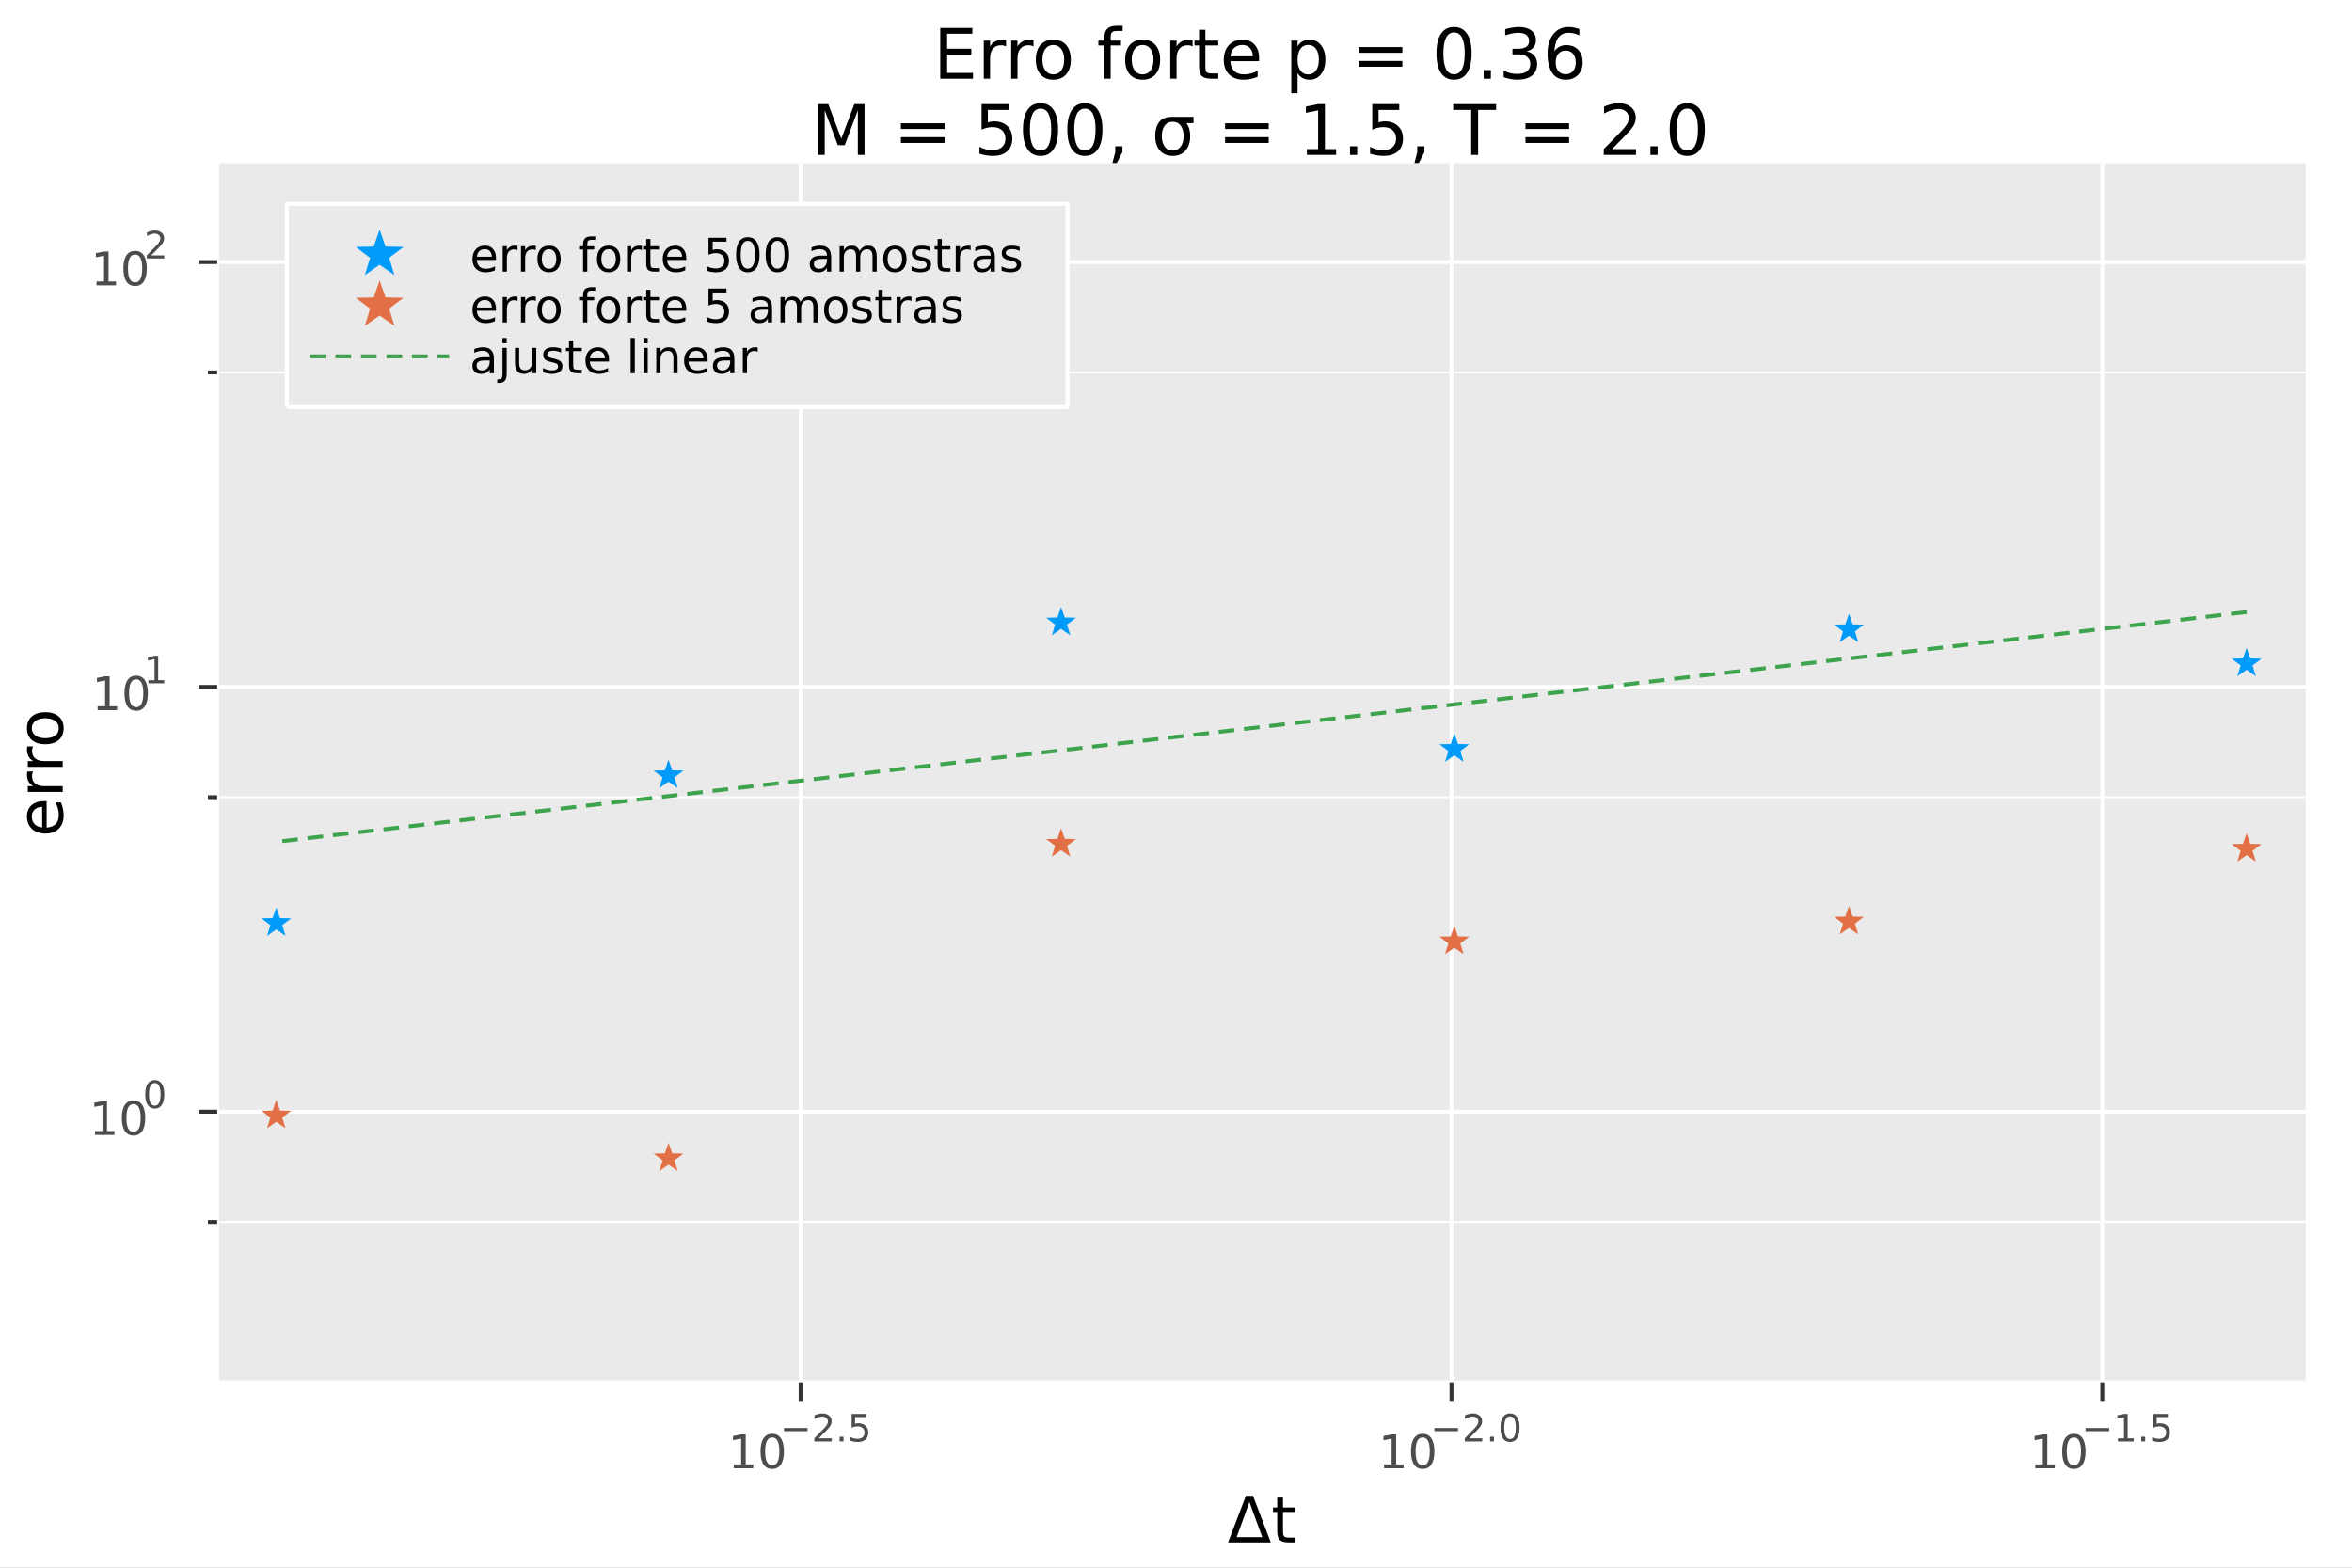 <?xml version="1.0" encoding="utf-8"?>
<svg xmlns="http://www.w3.org/2000/svg" xmlns:xlink="http://www.w3.org/1999/xlink" width="600" height="400" viewBox="0 0 2400 1600">
<rect x="0" y="0" width="2400" height="1600" fill="#808080" stroke="none"/>
<defs>
  <clipPath id="clip980">
    <rect x="0" y="0" width="2400" height="1600"/>
  </clipPath>
</defs>
<path clip-path="url(#clip980)" d="
M0 1600 L2400 1600 L2400 0 L0 0  Z
  " fill="#ffffff" fill-rule="evenodd" fill-opacity="1"/>
<defs>
  <clipPath id="clip981">
    <rect x="480" y="0" width="1681" height="1600"/>
  </clipPath>
</defs>
<path clip-path="url(#clip980)" d="
M221.637 1410.9 L2352.76 1410.9 L2352.76 166.672 L221.637 166.672  Z
  " fill="#eaeaea" fill-rule="evenodd" fill-opacity="1"/>
<defs>
  <clipPath id="clip982">
    <rect x="221" y="166" width="2132" height="1245"/>
  </clipPath>
</defs>
<polyline clip-path="url(#clip982)" style="stroke:#ffffff; stroke-linecap:butt; stroke-linejoin:round; stroke-width:4; stroke-opacity:1; fill:none" points="
  816.99,1410.9 816.99,166.672 
  "/>
<polyline clip-path="url(#clip982)" style="stroke:#ffffff; stroke-linecap:butt; stroke-linejoin:round; stroke-width:4; stroke-opacity:1; fill:none" points="
  1481.11,1410.9 1481.11,166.672 
  "/>
<polyline clip-path="url(#clip982)" style="stroke:#ffffff; stroke-linecap:butt; stroke-linejoin:round; stroke-width:4; stroke-opacity:1; fill:none" points="
  2145.23,1410.9 2145.23,166.672 
  "/>
<polyline clip-path="url(#clip980)" style="stroke:#ffffff; stroke-linecap:butt; stroke-linejoin:round; stroke-width:4; stroke-opacity:1; fill:none" points="
  221.637,1410.9 2352.76,1410.9 
  "/>
<polyline clip-path="url(#clip980)" style="stroke:#333333; stroke-linecap:butt; stroke-linejoin:round; stroke-width:4; stroke-opacity:1; fill:none" points="
  816.99,1410.9 816.99,1429.79 
  "/>
<polyline clip-path="url(#clip980)" style="stroke:#333333; stroke-linecap:butt; stroke-linejoin:round; stroke-width:4; stroke-opacity:1; fill:none" points="
  1481.11,1410.9 1481.11,1429.79 
  "/>
<polyline clip-path="url(#clip980)" style="stroke:#333333; stroke-linecap:butt; stroke-linejoin:round; stroke-width:4; stroke-opacity:1; fill:none" points="
  2145.23,1410.9 2145.23,1429.79 
  "/>
<path clip-path="url(#clip980)" d="M748.636 1494.62 L756.275 1494.62 L756.275 1468.26 L747.965 1469.92 L747.965 1465.66 L756.229 1464 L760.905 1464 L760.905 1494.62 L768.544 1494.62 L768.544 1498.56 L748.636 1498.56 L748.636 1494.62 Z" fill="#4c4c4c" fill-rule="evenodd" fill-opacity="1" /><path clip-path="url(#clip980)" d="M787.988 1467.08 Q784.377 1467.08 782.548 1470.64 Q780.743 1474.18 780.743 1481.31 Q780.743 1488.42 782.548 1491.98 Q784.377 1495.52 787.988 1495.52 Q791.622 1495.52 793.428 1491.98 Q795.256 1488.42 795.256 1481.31 Q795.256 1474.18 793.428 1470.64 Q791.622 1467.08 787.988 1467.08 M787.988 1463.37 Q793.798 1463.37 796.854 1467.98 Q799.932 1472.56 799.932 1481.31 Q799.932 1490.04 796.854 1494.64 Q793.798 1499.23 787.988 1499.23 Q782.178 1499.23 779.099 1494.64 Q776.044 1490.04 776.044 1481.31 Q776.044 1472.56 779.099 1467.98 Q782.178 1463.37 787.988 1463.37 Z" fill="#4c4c4c" fill-rule="evenodd" fill-opacity="1" /><path clip-path="url(#clip980)" d="M799.932 1457.47 L824.044 1457.47 L824.044 1460.67 L799.932 1460.67 L799.932 1457.47 Z" fill="#4c4c4c" fill-rule="evenodd" fill-opacity="1" /><path clip-path="url(#clip980)" d="M835.517 1467.95 L848.776 1467.95 L848.776 1471.15 L830.946 1471.15 L830.946 1467.95 Q833.109 1465.71 836.833 1461.95 Q840.576 1458.17 841.535 1457.08 Q843.359 1455.03 844.074 1453.62 Q844.808 1452.19 844.808 1450.82 Q844.808 1448.58 843.228 1447.17 Q841.667 1445.76 839.147 1445.76 Q837.36 1445.76 835.366 1446.38 Q833.391 1447 831.134 1448.26 L831.134 1444.42 Q833.429 1443.5 835.423 1443.03 Q837.416 1442.56 839.071 1442.56 Q843.435 1442.56 846.03 1444.74 Q848.626 1446.92 848.626 1450.57 Q848.626 1452.3 847.967 1453.86 Q847.328 1455.4 845.616 1457.51 Q845.146 1458.06 842.626 1460.67 Q840.106 1463.27 835.517 1467.95 Z" fill="#4c4c4c" fill-rule="evenodd" fill-opacity="1" /><path clip-path="url(#clip980)" d="M856.751 1466.37 L860.719 1466.37 L860.719 1471.15 L856.751 1471.15 L856.751 1466.37 Z" fill="#4c4c4c" fill-rule="evenodd" fill-opacity="1" /><path clip-path="url(#clip980)" d="M869.032 1443.07 L883.947 1443.07 L883.947 1446.26 L872.512 1446.26 L872.512 1453.15 Q873.339 1452.87 874.167 1452.73 Q874.994 1452.58 875.822 1452.58 Q880.524 1452.58 883.27 1455.16 Q886.015 1457.74 886.015 1462.14 Q886.015 1466.67 883.194 1469.19 Q880.373 1471.69 875.239 1471.69 Q873.471 1471.69 871.628 1471.39 Q869.803 1471.09 867.847 1470.49 L867.847 1466.67 Q869.54 1467.59 871.345 1468.04 Q873.151 1468.49 875.163 1468.49 Q878.417 1468.49 880.317 1466.78 Q882.216 1465.07 882.216 1462.14 Q882.216 1459.2 880.317 1457.49 Q878.417 1455.78 875.163 1455.78 Q873.64 1455.78 872.117 1456.12 Q870.612 1456.46 869.032 1457.17 L869.032 1443.07 Z" fill="#4c4c4c" fill-rule="evenodd" fill-opacity="1" /><path clip-path="url(#clip980)" d="M1412.35 1494.62 L1419.99 1494.62 L1419.99 1468.26 L1411.68 1469.92 L1411.68 1465.66 L1419.94 1464 L1424.62 1464 L1424.62 1494.62 L1432.26 1494.62 L1432.26 1498.56 L1412.35 1498.56 L1412.35 1494.62 Z" fill="#4c4c4c" fill-rule="evenodd" fill-opacity="1" /><path clip-path="url(#clip980)" d="M1451.7 1467.08 Q1448.09 1467.08 1446.26 1470.64 Q1444.46 1474.18 1444.46 1481.31 Q1444.46 1488.42 1446.26 1491.98 Q1448.09 1495.52 1451.7 1495.52 Q1455.34 1495.52 1457.14 1491.98 Q1458.97 1488.42 1458.97 1481.31 Q1458.97 1474.18 1457.14 1470.64 Q1455.34 1467.08 1451.7 1467.08 M1451.7 1463.37 Q1457.51 1463.37 1460.57 1467.98 Q1463.65 1472.56 1463.65 1481.31 Q1463.65 1490.04 1460.57 1494.64 Q1457.51 1499.23 1451.7 1499.23 Q1445.89 1499.23 1442.81 1494.64 Q1439.76 1490.04 1439.76 1481.31 Q1439.76 1472.56 1442.81 1467.98 Q1445.89 1463.37 1451.7 1463.37 Z" fill="#4c4c4c" fill-rule="evenodd" fill-opacity="1" /><path clip-path="url(#clip980)" d="M1463.65 1457.47 L1487.76 1457.47 L1487.76 1460.67 L1463.65 1460.67 L1463.65 1457.47 Z" fill="#4c4c4c" fill-rule="evenodd" fill-opacity="1" /><path clip-path="url(#clip980)" d="M1499.23 1467.95 L1512.49 1467.95 L1512.49 1471.15 L1494.66 1471.15 L1494.66 1467.95 Q1496.82 1465.71 1500.55 1461.95 Q1504.29 1458.17 1505.25 1457.08 Q1507.07 1455.03 1507.79 1453.62 Q1508.52 1452.19 1508.52 1450.82 Q1508.52 1448.58 1506.94 1447.17 Q1505.38 1445.76 1502.86 1445.76 Q1501.07 1445.76 1499.08 1446.38 Q1497.11 1447 1494.85 1448.26 L1494.85 1444.42 Q1497.14 1443.5 1499.14 1443.03 Q1501.13 1442.56 1502.79 1442.56 Q1507.15 1442.56 1509.74 1444.74 Q1512.34 1446.92 1512.34 1450.57 Q1512.34 1452.3 1511.68 1453.86 Q1511.04 1455.4 1509.33 1457.51 Q1508.86 1458.06 1506.34 1460.67 Q1503.82 1463.27 1499.23 1467.95 Z" fill="#4c4c4c" fill-rule="evenodd" fill-opacity="1" /><path clip-path="url(#clip980)" d="M1520.46 1466.37 L1524.43 1466.37 L1524.43 1471.15 L1520.46 1471.15 L1520.46 1466.37 Z" fill="#4c4c4c" fill-rule="evenodd" fill-opacity="1" /><path clip-path="url(#clip980)" d="M1540.83 1445.57 Q1537.9 1445.57 1536.41 1448.46 Q1534.95 1451.34 1534.95 1457.13 Q1534.95 1462.91 1536.41 1465.8 Q1537.9 1468.68 1540.83 1468.68 Q1543.79 1468.68 1545.25 1465.8 Q1546.74 1462.91 1546.74 1457.13 Q1546.74 1451.34 1545.25 1448.46 Q1543.79 1445.57 1540.83 1445.57 M1540.83 1442.56 Q1545.55 1442.56 1548.04 1446.3 Q1550.54 1450.03 1550.54 1457.13 Q1550.54 1464.22 1548.04 1467.97 Q1545.55 1471.69 1540.83 1471.69 Q1536.11 1471.69 1533.61 1467.97 Q1531.13 1464.22 1531.13 1457.13 Q1531.13 1450.03 1533.61 1446.3 Q1536.11 1442.56 1540.83 1442.56 Z" fill="#4c4c4c" fill-rule="evenodd" fill-opacity="1" /><path clip-path="url(#clip980)" d="M2076.87 1494.62 L2084.51 1494.62 L2084.51 1468.26 L2076.2 1469.92 L2076.2 1465.66 L2084.47 1464 L2089.14 1464 L2089.14 1494.62 L2096.78 1494.62 L2096.78 1498.56 L2076.87 1498.56 L2076.87 1494.62 Z" fill="#4c4c4c" fill-rule="evenodd" fill-opacity="1" /><path clip-path="url(#clip980)" d="M2116.23 1467.08 Q2112.61 1467.08 2110.79 1470.64 Q2108.98 1474.18 2108.98 1481.31 Q2108.98 1488.42 2110.79 1491.98 Q2112.61 1495.52 2116.23 1495.52 Q2119.86 1495.52 2121.66 1491.98 Q2123.49 1488.42 2123.49 1481.31 Q2123.49 1474.18 2121.66 1470.64 Q2119.86 1467.08 2116.23 1467.08 M2116.23 1463.37 Q2122.04 1463.37 2125.09 1467.98 Q2128.17 1472.56 2128.17 1481.31 Q2128.17 1490.04 2125.09 1494.64 Q2122.04 1499.23 2116.23 1499.23 Q2110.42 1499.23 2107.34 1494.64 Q2104.28 1490.04 2104.28 1481.31 Q2104.28 1472.56 2107.34 1467.98 Q2110.42 1463.37 2116.23 1463.37 Z" fill="#4c4c4c" fill-rule="evenodd" fill-opacity="1" /><path clip-path="url(#clip980)" d="M2128.17 1457.47 L2152.28 1457.47 L2152.28 1460.67 L2128.17 1460.67 L2128.17 1457.47 Z" fill="#4c4c4c" fill-rule="evenodd" fill-opacity="1" /><path clip-path="url(#clip980)" d="M2161.14 1467.95 L2167.35 1467.95 L2167.35 1446.53 L2160.59 1447.88 L2160.59 1444.42 L2167.31 1443.07 L2171.11 1443.07 L2171.11 1467.95 L2177.31 1467.95 L2177.31 1471.15 L2161.14 1471.15 L2161.14 1467.95 Z" fill="#4c4c4c" fill-rule="evenodd" fill-opacity="1" /><path clip-path="url(#clip980)" d="M2184.99 1466.37 L2188.96 1466.37 L2188.96 1471.15 L2184.99 1471.15 L2184.99 1466.37 Z" fill="#4c4c4c" fill-rule="evenodd" fill-opacity="1" /><path clip-path="url(#clip980)" d="M2197.27 1443.07 L2212.18 1443.07 L2212.18 1446.26 L2200.75 1446.26 L2200.75 1453.15 Q2201.58 1452.87 2202.4 1452.73 Q2203.23 1452.58 2204.06 1452.58 Q2208.76 1452.58 2211.51 1455.16 Q2214.25 1457.74 2214.25 1462.14 Q2214.25 1466.67 2211.43 1469.19 Q2208.61 1471.69 2203.48 1471.69 Q2201.71 1471.69 2199.86 1471.39 Q2198.04 1471.09 2196.08 1470.49 L2196.08 1466.67 Q2197.78 1467.59 2199.58 1468.04 Q2201.39 1468.49 2203.4 1468.49 Q2206.65 1468.49 2208.55 1466.78 Q2210.45 1465.07 2210.45 1462.14 Q2210.45 1459.2 2208.55 1457.49 Q2206.65 1455.78 2203.4 1455.78 Q2201.88 1455.78 2200.35 1456.12 Q2198.85 1456.46 2197.27 1457.17 L2197.27 1443.07 Z" fill="#4c4c4c" fill-rule="evenodd" fill-opacity="1" /><path clip-path="url(#clip980)" d="M1274.93 1533 L1261.88 1568.84 L1288.01 1568.84 L1274.93 1533 M1253.16 1574.19 L1271.3 1526.67 L1278.59 1526.67 L1296.7 1574.19 L1253.16 1574.19 Z" fill="#000000" fill-rule="evenodd" fill-opacity="1" /><path clip-path="url(#clip980)" d="M1309.17 1528.42 L1309.17 1538.54 L1321.24 1538.54 L1321.24 1543.09 L1309.17 1543.09 L1309.17 1562.44 Q1309.17 1566.8 1310.35 1568.04 Q1311.56 1569.28 1315.22 1569.28 L1321.24 1569.28 L1321.24 1574.19 L1315.22 1574.19 Q1308.44 1574.19 1305.86 1571.67 Q1303.29 1569.12 1303.29 1562.44 L1303.29 1543.09 L1298.99 1543.09 L1298.99 1538.54 L1303.29 1538.54 L1303.29 1528.42 L1309.17 1528.42 Z" fill="#000000" fill-rule="evenodd" fill-opacity="1" /><polyline clip-path="url(#clip982)" style="stroke:#ffffff; stroke-linecap:butt; stroke-linejoin:round; stroke-width:4; stroke-opacity:1; fill:none" points="
  221.637,1134.61 2352.76,1134.61 
  "/>
<polyline clip-path="url(#clip982)" style="stroke:#ffffff; stroke-linecap:butt; stroke-linejoin:round; stroke-width:4; stroke-opacity:1; fill:none" points="
  221.637,701.064 2352.76,701.064 
  "/>
<polyline clip-path="url(#clip982)" style="stroke:#ffffff; stroke-linecap:butt; stroke-linejoin:round; stroke-width:4; stroke-opacity:1; fill:none" points="
  221.637,267.521 2352.76,267.521 
  "/>
<polyline clip-path="url(#clip982)" style="stroke:#ffffff; stroke-linecap:butt; stroke-linejoin:round; stroke-width:2; stroke-opacity:1; fill:none" points="
  221.637,1247.17 2352.76,1247.17 
  "/>
<polyline clip-path="url(#clip982)" style="stroke:#ffffff; stroke-linecap:butt; stroke-linejoin:round; stroke-width:2; stroke-opacity:1; fill:none" points="
  221.637,813.627 2352.76,813.627 
  "/>
<polyline clip-path="url(#clip982)" style="stroke:#ffffff; stroke-linecap:butt; stroke-linejoin:round; stroke-width:2; stroke-opacity:1; fill:none" points="
  221.637,380.085 2352.76,380.085 
  "/>
<polyline clip-path="url(#clip980)" style="stroke:#ffffff; stroke-linecap:butt; stroke-linejoin:round; stroke-width:4; stroke-opacity:1; fill:none" points="
  221.637,1410.9 221.637,166.672 
  "/>
<polyline clip-path="url(#clip980)" style="stroke:#333333; stroke-linecap:butt; stroke-linejoin:round; stroke-width:4; stroke-opacity:1; fill:none" points="
  221.637,1134.61 202.739,1134.61 
  "/>
<polyline clip-path="url(#clip980)" style="stroke:#333333; stroke-linecap:butt; stroke-linejoin:round; stroke-width:4; stroke-opacity:1; fill:none" points="
  221.637,701.064 202.739,701.064 
  "/>
<polyline clip-path="url(#clip980)" style="stroke:#333333; stroke-linecap:butt; stroke-linejoin:round; stroke-width:4; stroke-opacity:1; fill:none" points="
  221.637,267.521 202.739,267.521 
  "/>
<polyline clip-path="url(#clip980)" style="stroke:#333333; stroke-linecap:butt; stroke-linejoin:round; stroke-width:4; stroke-opacity:1; fill:none" points="
  221.637,1247.17 212.188,1247.17 
  "/>
<polyline clip-path="url(#clip980)" style="stroke:#333333; stroke-linecap:butt; stroke-linejoin:round; stroke-width:4; stroke-opacity:1; fill:none" points="
  221.637,813.627 212.188,813.627 
  "/>
<polyline clip-path="url(#clip980)" style="stroke:#333333; stroke-linecap:butt; stroke-linejoin:round; stroke-width:4; stroke-opacity:1; fill:none" points="
  221.637,380.085 212.188,380.085 
  "/>
<path clip-path="url(#clip980)" d="M96.931 1154.4 L104.57 1154.4 L104.57 1128.03 L96.26 1129.7 L96.26 1125.44 L104.524 1123.77 L109.2 1123.77 L109.2 1154.4 L116.839 1154.4 L116.839 1158.33 L96.931 1158.33 L96.931 1154.4 Z" fill="#4c4c4c" fill-rule="evenodd" fill-opacity="1" /><path clip-path="url(#clip980)" d="M136.283 1126.85 Q132.672 1126.85 130.843 1130.42 Q129.038 1133.96 129.038 1141.09 Q129.038 1148.19 130.843 1151.76 Q132.672 1155.3 136.283 1155.3 Q139.917 1155.3 141.723 1151.76 Q143.552 1148.19 143.552 1141.09 Q143.552 1133.96 141.723 1130.42 Q139.917 1126.85 136.283 1126.85 M136.283 1123.15 Q142.093 1123.15 145.149 1127.76 Q148.227 1132.34 148.227 1141.09 Q148.227 1149.82 145.149 1154.42 Q142.093 1159 136.283 1159 Q130.473 1159 127.394 1154.42 Q124.339 1149.82 124.339 1141.09 Q124.339 1132.34 127.394 1127.76 Q130.473 1123.15 136.283 1123.15 Z" fill="#4c4c4c" fill-rule="evenodd" fill-opacity="1" /><path clip-path="url(#clip980)" d="M157.932 1105.34 Q154.998 1105.34 153.512 1108.24 Q152.045 1111.12 152.045 1116.91 Q152.045 1122.69 153.512 1125.58 Q154.998 1128.46 157.932 1128.46 Q160.885 1128.46 162.352 1125.58 Q163.838 1122.69 163.838 1116.91 Q163.838 1111.12 162.352 1108.24 Q160.885 1105.34 157.932 1105.34 M157.932 1102.34 Q162.653 1102.34 165.136 1106.08 Q167.637 1109.8 167.637 1116.91 Q167.637 1124 165.136 1127.74 Q162.653 1131.47 157.932 1131.47 Q153.212 1131.47 150.71 1127.74 Q148.227 1124 148.227 1116.91 Q148.227 1109.8 150.71 1106.08 Q153.212 1102.34 157.932 1102.34 Z" fill="#4c4c4c" fill-rule="evenodd" fill-opacity="1" /><path clip-path="url(#clip980)" d="M99.621 720.856 L107.26 720.856 L107.26 694.49 L98.95 696.157 L98.95 691.898 L107.214 690.231 L111.889 690.231 L111.889 720.856 L119.528 720.856 L119.528 724.791 L99.621 724.791 L99.621 720.856 Z" fill="#4c4c4c" fill-rule="evenodd" fill-opacity="1" /><path clip-path="url(#clip980)" d="M138.973 693.31 Q135.362 693.31 133.533 696.875 Q131.727 700.416 131.727 707.546 Q131.727 714.652 133.533 718.217 Q135.362 721.759 138.973 721.759 Q142.607 721.759 144.412 718.217 Q146.241 714.652 146.241 707.546 Q146.241 700.416 144.412 696.875 Q142.607 693.31 138.973 693.31 M138.973 689.606 Q144.783 689.606 147.838 694.213 Q150.917 698.796 150.917 707.546 Q150.917 716.273 147.838 720.879 Q144.783 725.462 138.973 725.462 Q133.162 725.462 130.084 720.879 Q127.028 716.273 127.028 707.546 Q127.028 698.796 130.084 694.213 Q133.162 689.606 138.973 689.606 Z" fill="#4c4c4c" fill-rule="evenodd" fill-opacity="1" /><path clip-path="url(#clip980)" d="M151.462 694.183 L157.669 694.183 L157.669 672.761 L150.917 674.116 L150.917 670.655 L157.631 669.301 L161.431 669.301 L161.431 694.183 L167.637 694.183 L167.637 697.381 L151.462 697.381 L151.462 694.183 Z" fill="#4c4c4c" fill-rule="evenodd" fill-opacity="1" /><path clip-path="url(#clip980)" d="M98.511 287.314 L106.15 287.314 L106.15 260.948 L97.84 262.615 L97.84 258.355 L106.104 256.689 L110.78 256.689 L110.78 287.314 L118.419 287.314 L118.419 291.249 L98.511 291.249 L98.511 287.314 Z" fill="#4c4c4c" fill-rule="evenodd" fill-opacity="1" /><path clip-path="url(#clip980)" d="M137.863 259.767 Q134.252 259.767 132.423 263.332 Q130.618 266.874 130.618 274.003 Q130.618 281.11 132.423 284.675 Q134.252 288.216 137.863 288.216 Q141.497 288.216 143.303 284.675 Q145.131 281.11 145.131 274.003 Q145.131 266.874 143.303 263.332 Q141.497 259.767 137.863 259.767 M137.863 256.064 Q143.673 256.064 146.729 260.67 Q149.807 265.253 149.807 274.003 Q149.807 282.73 146.729 287.337 Q143.673 291.92 137.863 291.92 Q132.053 291.92 128.974 287.337 Q125.919 282.73 125.919 274.003 Q125.919 265.253 128.974 260.67 Q132.053 256.064 137.863 256.064 Z" fill="#4c4c4c" fill-rule="evenodd" fill-opacity="1" /><path clip-path="url(#clip980)" d="M154.378 260.641 L167.637 260.641 L167.637 263.838 L149.807 263.838 L149.807 260.641 Q151.97 258.403 155.694 254.641 Q159.437 250.861 160.396 249.77 Q162.22 247.72 162.935 246.309 Q163.669 244.88 163.669 243.507 Q163.669 241.269 162.089 239.858 Q160.528 238.448 158.008 238.448 Q156.221 238.448 154.227 239.068 Q152.252 239.689 149.995 240.949 L149.995 237.112 Q152.29 236.191 154.284 235.721 Q156.277 235.251 157.932 235.251 Q162.296 235.251 164.891 237.432 Q167.487 239.614 167.487 243.263 Q167.487 244.993 166.828 246.554 Q166.189 248.096 164.477 250.203 Q164.007 250.748 161.487 253.362 Q158.967 255.958 154.378 260.641 Z" fill="#4c4c4c" fill-rule="evenodd" fill-opacity="1" /><path clip-path="url(#clip980)" d="M44.716 817.669 L47.581 817.669 L47.581 844.596 Q53.628 844.214 56.811 840.967 Q59.962 837.689 59.962 831.864 Q59.962 828.49 59.134 825.339 Q58.307 822.157 56.652 819.037 L62.19 819.037 Q63.527 822.188 64.227 825.499 Q64.927 828.809 64.927 832.214 Q64.927 840.744 59.962 845.742 Q54.997 850.707 46.53 850.707 Q37.777 850.707 32.653 845.996 Q27.497 841.254 27.497 833.233 Q27.497 826.04 32.144 821.87 Q36.759 817.669 44.716 817.669 M42.997 823.525 Q38.191 823.589 35.327 826.231 Q32.462 828.841 32.462 833.169 Q32.462 838.071 35.231 841.031 Q38 843.959 43.029 844.405 L42.997 823.525 Z" fill="#000000" fill-rule="evenodd" fill-opacity="1" /><path clip-path="url(#clip980)" d="M33.831 787.4 Q33.258 788.387 33.003 789.564 Q32.717 790.71 32.717 792.11 Q32.717 797.076 35.963 799.749 Q39.178 802.391 45.225 802.391 L64.004 802.391 L64.004 808.279 L28.356 808.279 L28.356 802.391 L33.894 802.391 Q30.648 800.545 29.088 797.585 Q27.497 794.625 27.497 790.392 Q27.497 789.787 27.592 789.055 Q27.656 788.323 27.815 787.432 L33.831 787.4 Z" fill="#000000" fill-rule="evenodd" fill-opacity="1" /><path clip-path="url(#clip980)" d="M33.831 761.746 Q33.258 762.733 33.003 763.91 Q32.717 765.056 32.717 766.457 Q32.717 771.422 35.963 774.096 Q39.178 776.737 45.225 776.737 L64.004 776.737 L64.004 782.626 L28.356 782.626 L28.356 776.737 L33.894 776.737 Q30.648 774.891 29.088 771.931 Q27.497 768.971 27.497 764.738 Q27.497 764.133 27.592 763.401 Q27.656 762.669 27.815 761.778 L33.831 761.746 Z" fill="#000000" fill-rule="evenodd" fill-opacity="1" /><path clip-path="url(#clip980)" d="M32.462 743.222 Q32.462 747.932 36.154 750.67 Q39.815 753.407 46.212 753.407 Q52.609 753.407 56.302 750.702 Q59.962 747.964 59.962 743.222 Q59.962 738.543 56.27 735.806 Q52.578 733.069 46.212 733.069 Q39.878 733.069 36.186 735.806 Q32.462 738.543 32.462 743.222 M27.497 743.222 Q27.497 735.583 32.462 731.222 Q37.427 726.862 46.212 726.862 Q54.965 726.862 59.962 731.222 Q64.927 735.583 64.927 743.222 Q64.927 750.893 59.962 755.253 Q54.965 759.582 46.212 759.582 Q37.427 759.582 32.462 755.253 Q27.497 750.893 27.497 743.222 Z" fill="#000000" fill-rule="evenodd" fill-opacity="1" /><path clip-path="url(#clip980)" d="M959.438 28.512 L992.215 28.512 L992.215 34.415 L966.452 34.415 L966.452 49.762 L991.139 49.762 L991.139 55.665 L966.452 55.665 L966.452 74.449 L992.84 74.449 L992.84 80.352 L959.438 80.352 L959.438 28.512 Z" fill="#000000" fill-rule="evenodd" fill-opacity="1" /><path clip-path="url(#clip980)" d="M1026.62 47.435 Q1025.55 46.81 1024.26 46.533 Q1023.01 46.22 1021.49 46.22 Q1016.07 46.22 1013.15 49.762 Q1010.27 53.269 1010.27 59.866 L1010.27 80.352 L1003.85 80.352 L1003.85 41.463 L1010.27 41.463 L1010.27 47.505 Q1012.28 43.963 1015.51 42.262 Q1018.74 40.526 1023.36 40.526 Q1024.02 40.526 1024.82 40.63 Q1025.62 40.699 1026.59 40.873 L1026.62 47.435 Z" fill="#000000" fill-rule="evenodd" fill-opacity="1" /><path clip-path="url(#clip980)" d="M1054.61 47.435 Q1053.53 46.81 1052.25 46.533 Q1051 46.22 1049.47 46.22 Q1044.06 46.22 1041.14 49.762 Q1038.26 53.269 1038.26 59.866 L1038.26 80.352 L1031.83 80.352 L1031.83 41.463 L1038.26 41.463 L1038.26 47.505 Q1040.27 43.963 1043.5 42.262 Q1046.73 40.526 1051.35 40.526 Q1052.01 40.526 1052.81 40.63 Q1053.6 40.699 1054.58 40.873 L1054.61 47.435 Z" fill="#000000" fill-rule="evenodd" fill-opacity="1" /><path clip-path="url(#clip980)" d="M1074.82 45.943 Q1069.68 45.943 1066.69 49.97 Q1063.71 53.963 1063.71 60.942 Q1063.71 67.921 1066.66 71.949 Q1069.65 75.942 1074.82 75.942 Q1079.92 75.942 1082.91 71.915 Q1085.9 67.887 1085.9 60.942 Q1085.9 54.033 1082.91 50.005 Q1079.92 45.943 1074.82 45.943 M1074.82 40.526 Q1083.15 40.526 1087.91 45.943 Q1092.67 51.359 1092.67 60.942 Q1092.67 70.491 1087.91 75.942 Q1083.15 81.359 1074.82 81.359 Q1066.45 81.359 1061.69 75.942 Q1056.97 70.491 1056.97 60.942 Q1056.97 51.359 1061.69 45.943 Q1066.45 40.526 1074.82 40.526 Z" fill="#000000" fill-rule="evenodd" fill-opacity="1" /><path clip-path="url(#clip980)" d="M1145.55 26.325 L1145.55 31.637 L1139.44 31.637 Q1136 31.637 1134.65 33.026 Q1133.33 34.415 1133.33 38.026 L1133.33 41.463 L1143.85 41.463 L1143.85 46.429 L1133.33 46.429 L1133.33 80.352 L1126.9 80.352 L1126.9 46.429 L1120.79 46.429 L1120.79 41.463 L1126.9 41.463 L1126.9 38.755 Q1126.9 32.262 1129.92 29.311 Q1132.94 26.325 1139.51 26.325 L1145.55 26.325 Z" fill="#000000" fill-rule="evenodd" fill-opacity="1" /><path clip-path="url(#clip980)" d="M1165.96 45.943 Q1160.83 45.943 1157.84 49.97 Q1154.85 53.963 1154.85 60.942 Q1154.85 67.921 1157.8 71.949 Q1160.79 75.942 1165.96 75.942 Q1171.07 75.942 1174.05 71.915 Q1177.04 67.887 1177.04 60.942 Q1177.04 54.033 1174.05 50.005 Q1171.07 45.943 1165.96 45.943 M1165.96 40.526 Q1174.3 40.526 1179.05 45.943 Q1183.81 51.359 1183.81 60.942 Q1183.81 70.491 1179.05 75.942 Q1174.3 81.359 1165.96 81.359 Q1157.6 81.359 1152.84 75.942 Q1148.12 70.491 1148.12 60.942 Q1148.12 51.359 1152.84 45.943 Q1157.6 40.526 1165.96 40.526 Z" fill="#000000" fill-rule="evenodd" fill-opacity="1" /><path clip-path="url(#clip980)" d="M1216.94 47.435 Q1215.86 46.81 1214.58 46.533 Q1213.33 46.22 1211.8 46.22 Q1206.38 46.22 1203.46 49.762 Q1200.58 53.269 1200.58 59.866 L1200.58 80.352 L1194.16 80.352 L1194.16 41.463 L1200.58 41.463 L1200.58 47.505 Q1202.6 43.963 1205.83 42.262 Q1209.05 40.526 1213.67 40.526 Q1214.33 40.526 1215.13 40.63 Q1215.93 40.699 1216.9 40.873 L1216.94 47.435 Z" fill="#000000" fill-rule="evenodd" fill-opacity="1" /><path clip-path="url(#clip980)" d="M1229.96 30.422 L1229.96 41.463 L1243.12 41.463 L1243.12 46.429 L1229.96 46.429 L1229.96 67.54 Q1229.96 72.296 1231.24 73.651 Q1232.56 75.005 1236.55 75.005 L1243.12 75.005 L1243.12 80.352 L1236.55 80.352 Q1229.16 80.352 1226.35 77.609 Q1223.53 74.831 1223.53 67.54 L1223.53 46.429 L1218.85 46.429 L1218.85 41.463 L1223.53 41.463 L1223.53 30.422 L1229.96 30.422 Z" fill="#000000" fill-rule="evenodd" fill-opacity="1" /><path clip-path="url(#clip980)" d="M1284.78 59.31 L1284.78 62.435 L1255.41 62.435 Q1255.83 69.033 1259.37 72.505 Q1262.94 75.942 1269.3 75.942 Q1272.98 75.942 1276.42 75.04 Q1279.89 74.137 1283.29 72.331 L1283.29 78.373 Q1279.85 79.831 1276.24 80.595 Q1272.63 81.359 1268.92 81.359 Q1259.61 81.359 1254.16 75.942 Q1248.74 70.526 1248.74 61.29 Q1248.74 51.741 1253.88 46.151 Q1259.05 40.526 1267.8 40.526 Q1275.65 40.526 1280.2 45.595 Q1284.78 50.63 1284.78 59.31 M1278.39 57.435 Q1278.33 52.192 1275.44 49.067 Q1272.6 45.943 1267.87 45.943 Q1262.53 45.943 1259.3 48.963 Q1256.1 51.984 1255.62 57.47 L1278.39 57.435 Z" fill="#000000" fill-rule="evenodd" fill-opacity="1" /><path clip-path="url(#clip980)" d="M1324.05 74.519 L1324.05 95.144 L1317.63 95.144 L1317.63 41.463 L1324.05 41.463 L1324.05 47.366 Q1326.07 43.894 1329.12 42.227 Q1332.21 40.526 1336.48 40.526 Q1343.57 40.526 1347.98 46.151 Q1352.42 51.776 1352.42 60.942 Q1352.42 70.109 1347.98 75.734 Q1343.57 81.359 1336.48 81.359 Q1332.21 81.359 1329.12 79.692 Q1326.07 77.991 1324.05 74.519 M1345.79 60.942 Q1345.79 53.894 1342.87 49.901 Q1339.99 45.873 1334.92 45.873 Q1329.85 45.873 1326.94 49.901 Q1324.05 53.894 1324.05 60.942 Q1324.05 67.991 1326.94 72.019 Q1329.85 76.012 1334.92 76.012 Q1339.99 76.012 1342.87 72.019 Q1345.79 67.991 1345.79 60.942 Z" fill="#000000" fill-rule="evenodd" fill-opacity="1" /><path clip-path="url(#clip980)" d="M1386.45 48.06 L1430.96 48.06 L1430.96 53.894 L1386.45 53.894 L1386.45 48.06 M1386.45 62.227 L1430.96 62.227 L1430.96 68.13 L1386.45 68.13 L1386.45 62.227 Z" fill="#000000" fill-rule="evenodd" fill-opacity="1" /><path clip-path="url(#clip980)" d="M1483.71 33.13 Q1478.29 33.13 1475.55 38.477 Q1472.84 43.79 1472.84 54.484 Q1472.84 65.144 1475.55 70.491 Q1478.29 75.803 1483.71 75.803 Q1489.16 75.803 1491.87 70.491 Q1494.61 65.144 1494.61 54.484 Q1494.61 43.79 1491.87 38.477 Q1489.16 33.13 1483.71 33.13 M1483.71 27.575 Q1492.42 27.575 1497 34.484 Q1501.62 41.359 1501.62 54.484 Q1501.62 67.574 1497 74.484 Q1492.42 81.359 1483.71 81.359 Q1474.99 81.359 1470.37 74.484 Q1465.79 67.574 1465.79 54.484 Q1465.79 41.359 1470.37 34.484 Q1474.99 27.575 1483.71 27.575 Z" fill="#000000" fill-rule="evenodd" fill-opacity="1" /><path clip-path="url(#clip980)" d="M1513.95 71.533 L1521.28 71.533 L1521.28 80.352 L1513.95 80.352 L1513.95 71.533 Z" fill="#000000" fill-rule="evenodd" fill-opacity="1" /><path clip-path="url(#clip980)" d="M1557.8 52.401 Q1562.84 53.477 1565.65 56.88 Q1568.5 60.283 1568.5 65.283 Q1568.5 72.956 1563.22 77.158 Q1557.94 81.359 1548.22 81.359 Q1544.96 81.359 1541.48 80.699 Q1538.05 80.074 1534.37 78.79 L1534.37 72.019 Q1537.28 73.72 1540.75 74.588 Q1544.23 75.456 1548.01 75.456 Q1554.61 75.456 1558.05 72.852 Q1561.52 70.248 1561.52 65.283 Q1561.52 60.699 1558.29 58.13 Q1555.09 55.526 1549.37 55.526 L1543.32 55.526 L1543.32 49.762 L1549.64 49.762 Q1554.82 49.762 1557.56 47.713 Q1560.3 45.63 1560.3 41.741 Q1560.3 37.748 1557.46 35.63 Q1554.64 33.477 1549.37 33.477 Q1546.48 33.477 1543.18 34.102 Q1539.89 34.727 1535.93 36.047 L1535.93 29.797 Q1539.92 28.686 1543.39 28.13 Q1546.9 27.575 1549.99 27.575 Q1557.98 27.575 1562.63 31.22 Q1567.28 34.831 1567.28 41.012 Q1567.28 45.318 1564.82 48.304 Q1562.35 51.255 1557.8 52.401 Z" fill="#000000" fill-rule="evenodd" fill-opacity="1" /><path clip-path="url(#clip980)" d="M1597.66 51.637 Q1592.94 51.637 1590.16 54.866 Q1587.42 58.095 1587.42 63.72 Q1587.42 69.31 1590.16 72.574 Q1592.94 75.803 1597.66 75.803 Q1602.39 75.803 1605.13 72.574 Q1607.91 69.31 1607.91 63.72 Q1607.91 58.095 1605.13 54.866 Q1602.39 51.637 1597.66 51.637 M1611.59 29.658 L1611.59 36.047 Q1608.95 34.797 1606.24 34.137 Q1603.57 33.477 1600.93 33.477 Q1593.98 33.477 1590.3 38.165 Q1586.66 42.852 1586.14 52.331 Q1588.18 49.31 1591.27 47.713 Q1594.36 46.081 1598.08 46.081 Q1605.89 46.081 1610.41 50.838 Q1614.96 55.56 1614.96 63.72 Q1614.96 71.706 1610.23 76.533 Q1605.51 81.359 1597.66 81.359 Q1588.67 81.359 1583.91 74.484 Q1579.16 67.574 1579.16 54.484 Q1579.16 42.193 1584.99 34.901 Q1590.82 27.575 1600.65 27.575 Q1603.29 27.575 1605.96 28.095 Q1608.67 28.616 1611.59 29.658 Z" fill="#000000" fill-rule="evenodd" fill-opacity="1" /><path clip-path="url(#clip980)" d="M834.768 106.272 L845.22 106.272 L858.449 141.55 L871.747 106.272 L882.199 106.272 L882.199 158.112 L875.358 158.112 L875.358 112.591 L861.99 148.147 L854.942 148.147 L841.574 112.591 L841.574 158.112 L834.768 158.112 L834.768 106.272 Z" fill="#000000" fill-rule="evenodd" fill-opacity="1" /><path clip-path="url(#clip980)" d="M919.282 125.821 L963.795 125.821 L963.795 131.654 L919.282 131.654 L919.282 125.821 M919.282 139.987 L963.795 139.987 L963.795 145.89 L919.282 145.89 L919.282 139.987 Z" fill="#000000" fill-rule="evenodd" fill-opacity="1" /><path clip-path="url(#clip980)" d="M1001.61 106.272 L1029.14 106.272 L1029.14 112.175 L1008.03 112.175 L1008.03 124.883 Q1009.56 124.362 1011.09 124.119 Q1012.61 123.841 1014.14 123.841 Q1022.82 123.841 1027.89 128.598 Q1032.96 133.355 1032.96 141.48 Q1032.96 149.848 1027.75 154.501 Q1022.55 159.119 1013.07 159.119 Q1009.8 159.119 1006.4 158.563 Q1003.03 158.008 999.42 156.897 L999.42 149.848 Q1002.55 151.55 1005.88 152.383 Q1009.21 153.216 1012.93 153.216 Q1018.93 153.216 1022.44 150.056 Q1025.95 146.897 1025.95 141.48 Q1025.95 136.064 1022.44 132.904 Q1018.93 129.744 1012.93 129.744 Q1010.11 129.744 1007.3 130.369 Q1004.52 130.994 1001.61 132.314 L1001.61 106.272 Z" fill="#000000" fill-rule="evenodd" fill-opacity="1" /><path clip-path="url(#clip980)" d="M1061.78 110.89 Q1056.36 110.89 1053.62 116.237 Q1050.91 121.55 1050.91 132.244 Q1050.91 142.904 1053.62 148.251 Q1056.36 153.563 1061.78 153.563 Q1067.23 153.563 1069.94 148.251 Q1072.68 142.904 1072.68 132.244 Q1072.68 121.55 1069.94 116.237 Q1067.23 110.89 1061.78 110.89 M1061.78 105.335 Q1070.5 105.335 1075.08 112.244 Q1079.7 119.119 1079.7 132.244 Q1079.7 145.334 1075.08 152.244 Q1070.5 159.119 1061.78 159.119 Q1053.07 159.119 1048.45 152.244 Q1043.86 145.334 1043.86 132.244 Q1043.86 119.119 1048.45 112.244 Q1053.07 105.335 1061.78 105.335 Z" fill="#000000" fill-rule="evenodd" fill-opacity="1" /><path clip-path="url(#clip980)" d="M1107.02 110.89 Q1101.61 110.89 1098.86 116.237 Q1096.16 121.55 1096.16 132.244 Q1096.16 142.904 1098.86 148.251 Q1101.61 153.563 1107.02 153.563 Q1112.48 153.563 1115.18 148.251 Q1117.93 142.904 1117.93 132.244 Q1117.93 121.55 1115.18 116.237 Q1112.48 110.89 1107.02 110.89 M1107.02 105.335 Q1115.74 105.335 1120.32 112.244 Q1124.94 119.119 1124.94 132.244 Q1124.94 145.334 1120.32 152.244 Q1115.74 159.119 1107.02 159.119 Q1098.31 159.119 1093.69 152.244 Q1089.11 145.334 1089.11 132.244 Q1089.11 119.119 1093.69 112.244 Q1098.31 105.335 1107.02 105.335 Z" fill="#000000" fill-rule="evenodd" fill-opacity="1" /><path clip-path="url(#clip980)" d="M1138 149.293 L1145.32 149.293 L1145.32 155.265 L1139.63 166.376 L1135.15 166.376 L1138 155.265 L1138 149.293 Z" fill="#000000" fill-rule="evenodd" fill-opacity="1" /><path clip-path="url(#clip980)" d="M1196.64 124.293 Q1191.36 124.293 1188.52 128.112 Q1185.53 132.105 1185.53 138.702 Q1185.53 145.682 1188.48 149.709 Q1191.47 153.702 1196.64 153.702 Q1201.75 153.702 1204.73 149.675 Q1207.72 145.647 1207.72 138.702 Q1207.72 132.348 1204.73 128.112 Q1201.99 124.293 1196.64 124.293 M1196.64 119.223 L1217.86 119.223 L1217.86 125.612 L1210.7 125.612 Q1214.49 131.029 1214.49 138.702 Q1214.49 148.251 1209.73 153.668 Q1204.97 159.119 1196.64 159.119 Q1188.27 159.119 1183.55 153.668 Q1178.79 148.251 1178.79 138.702 Q1178.79 129.084 1183.55 123.702 Q1187.47 119.223 1196.64 119.223 Z" fill="#000000" fill-rule="evenodd" fill-opacity="1" /><path clip-path="url(#clip980)" d="M1250.08 125.821 L1294.59 125.821 L1294.59 131.654 L1250.08 131.654 L1250.08 125.821 M1250.08 139.987 L1294.59 139.987 L1294.59 145.89 L1250.08 145.89 L1250.08 139.987 Z" fill="#000000" fill-rule="evenodd" fill-opacity="1" /><path clip-path="url(#clip980)" d="M1333.55 152.209 L1345.01 152.209 L1345.01 112.661 L1332.54 115.161 L1332.54 108.772 L1344.94 106.272 L1351.95 106.272 L1351.95 152.209 L1363.41 152.209 L1363.41 158.112 L1333.55 158.112 L1333.55 152.209 Z" fill="#000000" fill-rule="evenodd" fill-opacity="1" /><path clip-path="url(#clip980)" d="M1377.58 149.293 L1384.9 149.293 L1384.9 158.112 L1377.58 158.112 L1377.58 149.293 Z" fill="#000000" fill-rule="evenodd" fill-opacity="1" /><path clip-path="url(#clip980)" d="M1400.25 106.272 L1427.79 106.272 L1427.79 112.175 L1406.68 112.175 L1406.68 124.883 Q1408.2 124.362 1409.73 124.119 Q1411.26 123.841 1412.79 123.841 Q1421.47 123.841 1426.54 128.598 Q1431.61 133.355 1431.61 141.48 Q1431.61 149.848 1426.4 154.501 Q1421.19 159.119 1411.71 159.119 Q1408.45 159.119 1405.04 158.563 Q1401.68 158.008 1398.06 156.897 L1398.06 149.848 Q1401.19 151.55 1404.52 152.383 Q1407.86 153.216 1411.57 153.216 Q1417.58 153.216 1421.08 150.056 Q1424.59 146.897 1424.59 141.48 Q1424.59 136.064 1421.08 132.904 Q1417.58 129.744 1411.57 129.744 Q1408.76 129.744 1405.95 130.369 Q1403.17 130.994 1400.25 132.314 L1400.25 106.272 Z" fill="#000000" fill-rule="evenodd" fill-opacity="1" /><path clip-path="url(#clip980)" d="M1446.15 149.293 L1453.48 149.293 L1453.48 155.265 L1447.79 166.376 L1443.31 166.376 L1446.15 155.265 L1446.15 149.293 Z" fill="#000000" fill-rule="evenodd" fill-opacity="1" /><path clip-path="url(#clip980)" d="M1482.82 106.272 L1526.67 106.272 L1526.67 112.175 L1508.27 112.175 L1508.27 158.112 L1501.22 158.112 L1501.22 112.175 L1482.82 112.175 L1482.82 106.272 Z" fill="#000000" fill-rule="evenodd" fill-opacity="1" /><path clip-path="url(#clip980)" d="M1556.6 125.821 L1601.12 125.821 L1601.12 131.654 L1556.6 131.654 L1556.6 125.821 M1556.6 139.987 L1601.12 139.987 L1601.12 145.89 L1556.6 145.89 L1556.6 139.987 Z" fill="#000000" fill-rule="evenodd" fill-opacity="1" /><path clip-path="url(#clip980)" d="M1644.9 152.209 L1669.38 152.209 L1669.38 158.112 L1636.47 158.112 L1636.47 152.209 Q1640.46 148.077 1647.33 141.133 Q1654.24 134.154 1656.01 132.14 Q1659.38 128.355 1660.7 125.751 Q1662.06 123.112 1662.06 120.577 Q1662.06 116.446 1659.14 113.841 Q1656.26 111.237 1651.6 111.237 Q1648.31 111.237 1644.63 112.383 Q1640.98 113.529 1636.81 115.855 L1636.81 108.772 Q1641.05 107.071 1644.73 106.203 Q1648.41 105.335 1651.47 105.335 Q1659.52 105.335 1664.31 109.362 Q1669.1 113.39 1669.1 120.126 Q1669.1 123.321 1667.89 126.202 Q1666.71 129.05 1663.55 132.939 Q1662.68 133.945 1658.03 138.772 Q1653.38 143.563 1644.9 152.209 Z" fill="#000000" fill-rule="evenodd" fill-opacity="1" /><path clip-path="url(#clip980)" d="M1684.1 149.293 L1691.43 149.293 L1691.43 158.112 L1684.1 158.112 L1684.1 149.293 Z" fill="#000000" fill-rule="evenodd" fill-opacity="1" /><path clip-path="url(#clip980)" d="M1721.71 110.89 Q1716.29 110.89 1713.55 116.237 Q1710.84 121.55 1710.84 132.244 Q1710.84 142.904 1713.55 148.251 Q1716.29 153.563 1721.71 153.563 Q1727.16 153.563 1729.87 148.251 Q1732.61 142.904 1732.61 132.244 Q1732.61 121.55 1729.87 116.237 Q1727.16 110.89 1721.71 110.89 M1721.71 105.335 Q1730.42 105.335 1735.01 112.244 Q1739.62 119.119 1739.62 132.244 Q1739.62 145.334 1735.01 152.244 Q1730.42 159.119 1721.71 159.119 Q1712.99 159.119 1708.37 152.244 Q1703.79 145.334 1703.79 132.244 Q1703.79 119.119 1708.37 112.244 Q1712.99 105.335 1721.71 105.335 Z" fill="#000000" fill-rule="evenodd" fill-opacity="1" /><path clip-path="url(#clip982)" d="M2292.44 661.184 L2288.68 672 L2277.23 672.24 L2286.36 679.168 L2283.03 690.128 L2292.44 683.584 L2301.85 690.128 L2298.52 679.168 L2307.66 672.24 L2296.2 672 L2292.44 661.184 Z" fill="#009af9" fill-rule="evenodd" fill-opacity="1" stroke="#000000" stroke-opacity="1" stroke-width="0"/>
<path clip-path="url(#clip982)" d="M1886.75 626.424 L1882.99 637.24 L1871.53 637.48 L1880.67 644.408 L1877.34 655.368 L1886.75 648.824 L1896.15 655.368 L1892.83 644.408 L1901.96 637.48 L1890.51 637.24 L1886.75 626.424 Z" fill="#009af9" fill-rule="evenodd" fill-opacity="1" stroke="#000000" stroke-opacity="1" stroke-width="0"/>
<path clip-path="url(#clip982)" d="M1484 748.548 L1480.24 759.364 L1468.78 759.604 L1477.92 766.532 L1474.59 777.492 L1484 770.948 L1493.41 777.492 L1490.08 766.532 L1499.22 759.604 L1487.76 759.364 L1484 748.548 Z" fill="#009af9" fill-rule="evenodd" fill-opacity="1" stroke="#000000" stroke-opacity="1" stroke-width="0"/>
<path clip-path="url(#clip982)" d="M1082.71 619.429 L1078.95 630.245 L1067.5 630.485 L1076.63 637.413 L1073.31 648.373 L1082.71 641.829 L1092.12 648.373 L1088.79 637.413 L1097.93 630.485 L1086.47 630.245 L1082.71 619.429 Z" fill="#009af9" fill-rule="evenodd" fill-opacity="1" stroke="#000000" stroke-opacity="1" stroke-width="0"/>
<path clip-path="url(#clip982)" d="M682.152 775.409 L678.392 786.225 L666.936 786.465 L676.072 793.393 L672.744 804.353 L682.152 797.809 L691.56 804.353 L688.232 793.393 L697.368 786.465 L685.912 786.225 L682.152 775.409 Z" fill="#009af9" fill-rule="evenodd" fill-opacity="1" stroke="#000000" stroke-opacity="1" stroke-width="0"/>
<path clip-path="url(#clip982)" d="M281.952 926.14 L278.192 936.956 L266.736 937.196 L275.872 944.124 L272.544 955.084 L281.952 948.54 L291.36 955.084 L288.032 944.124 L297.168 937.196 L285.712 936.956 L281.952 926.14 Z" fill="#009af9" fill-rule="evenodd" fill-opacity="1" stroke="#000000" stroke-opacity="1" stroke-width="0"/>
<path clip-path="url(#clip982)" d="M2292.44 850.403 L2288.68 861.219 L2277.23 861.459 L2286.36 868.387 L2283.03 879.347 L2292.44 872.803 L2301.85 879.347 L2298.52 868.387 L2307.66 861.459 L2296.2 861.219 L2292.44 850.403 Z" fill="#e26f46" fill-rule="evenodd" fill-opacity="1" stroke="#000000" stroke-opacity="1" stroke-width="0"/>
<path clip-path="url(#clip982)" d="M1886.75 924.618 L1882.99 935.434 L1871.53 935.674 L1880.67 942.602 L1877.34 953.562 L1886.75 947.018 L1896.15 953.562 L1892.83 942.602 L1901.96 935.674 L1890.51 935.434 L1886.75 924.618 Z" fill="#e26f46" fill-rule="evenodd" fill-opacity="1" stroke="#000000" stroke-opacity="1" stroke-width="0"/>
<path clip-path="url(#clip982)" d="M1484 944.859 L1480.24 955.675 L1468.78 955.915 L1477.92 962.843 L1474.59 973.803 L1484 967.259 L1493.41 973.803 L1490.08 962.843 L1499.22 955.915 L1487.76 955.675 L1484 944.859 Z" fill="#e26f46" fill-rule="evenodd" fill-opacity="1" stroke="#000000" stroke-opacity="1" stroke-width="0"/>
<path clip-path="url(#clip982)" d="M1082.71 845.281 L1078.95 856.097 L1067.5 856.337 L1076.63 863.265 L1073.31 874.225 L1082.71 867.681 L1092.12 874.225 L1088.79 863.265 L1097.93 856.337 L1086.47 856.097 L1082.71 845.281 Z" fill="#e26f46" fill-rule="evenodd" fill-opacity="1" stroke="#000000" stroke-opacity="1" stroke-width="0"/>
<path clip-path="url(#clip982)" d="M682.152 1166.35 L678.392 1177.17 L666.936 1177.41 L676.072 1184.33 L672.744 1195.29 L682.152 1188.75 L691.56 1195.29 L688.232 1184.33 L697.368 1177.41 L685.912 1177.17 L682.152 1166.35 Z" fill="#e26f46" fill-rule="evenodd" fill-opacity="1" stroke="#000000" stroke-opacity="1" stroke-width="0"/>
<path clip-path="url(#clip982)" d="M281.952 1122.58 L278.192 1133.4 L266.736 1133.64 L275.872 1140.56 L272.544 1151.52 L281.952 1144.98 L291.36 1151.52 L288.032 1140.56 L297.168 1133.64 L285.712 1133.4 L281.952 1122.58 Z" fill="#e26f46" fill-rule="evenodd" fill-opacity="1" stroke="#000000" stroke-opacity="1" stroke-width="0"/>
<polyline clip-path="url(#clip982)" style="stroke:#3da44d; stroke-linecap:butt; stroke-linejoin:round; stroke-width:4; stroke-opacity:1; fill:none" stroke-dasharray="16, 10" points="
  2292.44,624.696 1886.75,672.01 1484,718.981 1082.71,765.781 682.152,812.496 281.952,859.17 
  "/>
<path clip-path="url(#clip980)" d="
M292.674 415.506 L1089.21 415.506 L1089.21 208.146 L292.674 208.146  Z
  " fill="#eaeaea" fill-rule="evenodd" fill-opacity="1"/>
<polyline clip-path="url(#clip980)" style="stroke:#ffffff; stroke-linecap:butt; stroke-linejoin:round; stroke-width:4; stroke-opacity:1; fill:none" points="
  292.674,415.506 1089.21,415.506 1089.21,208.146 292.674,208.146 292.674,415.506 
  "/>
<path clip-path="url(#clip980)" d="M387.391 234.386 L381.375 251.692 L363.045 252.076 L377.663 263.161 L372.338 280.697 L387.391 270.226 L402.444 280.697 L397.119 263.161 L411.736 252.076 L393.407 251.692 L387.391 234.386 Z" fill="#009af9" fill-rule="evenodd" fill-opacity="1" stroke="#000000" stroke-opacity="1" stroke-width="0"/>
<path clip-path="url(#clip980)" d="M506.135 263.239 L506.135 265.322 L486.552 265.322 Q486.829 269.72 489.19 272.035 Q491.575 274.326 495.811 274.326 Q498.264 274.326 500.556 273.725 Q502.871 273.123 505.139 271.919 L505.139 275.947 Q502.848 276.919 500.44 277.428 Q498.033 277.938 495.556 277.938 Q489.352 277.938 485.718 274.326 Q482.107 270.715 482.107 264.558 Q482.107 258.192 485.533 254.465 Q488.982 250.715 494.815 250.715 Q500.047 250.715 503.079 254.095 Q506.135 257.452 506.135 263.239 M501.876 261.989 Q501.829 258.493 499.908 256.41 Q498.01 254.327 494.862 254.327 Q491.297 254.327 489.144 256.34 Q487.015 258.354 486.69 262.012 L501.876 261.989 Z" fill="#000000" fill-rule="evenodd" fill-opacity="1" /><path clip-path="url(#clip980)" d="M528.149 255.322 Q527.431 254.905 526.575 254.72 Q525.741 254.512 524.723 254.512 Q521.112 254.512 519.167 256.873 Q517.246 259.211 517.246 263.609 L517.246 277.266 L512.963 277.266 L512.963 251.34 L517.246 251.34 L517.246 255.368 Q518.588 253.007 520.741 251.873 Q522.894 250.715 525.973 250.715 Q526.412 250.715 526.945 250.785 Q527.477 250.831 528.125 250.947 L528.149 255.322 Z" fill="#000000" fill-rule="evenodd" fill-opacity="1" /><path clip-path="url(#clip980)" d="M546.806 255.322 Q546.088 254.905 545.232 254.72 Q544.399 254.512 543.38 254.512 Q539.769 254.512 537.824 256.873 Q535.903 259.211 535.903 263.609 L535.903 277.266 L531.621 277.266 L531.621 251.34 L535.903 251.34 L535.903 255.368 Q537.246 253.007 539.399 251.873 Q541.551 250.715 544.63 250.715 Q545.07 250.715 545.602 250.785 Q546.135 250.831 546.783 250.947 L546.806 255.322 Z" fill="#000000" fill-rule="evenodd" fill-opacity="1" /><path clip-path="url(#clip980)" d="M560.278 254.327 Q556.852 254.327 554.861 257.012 Q552.871 259.674 552.871 264.327 Q552.871 268.979 554.838 271.664 Q556.829 274.326 560.278 274.326 Q563.681 274.326 565.672 271.641 Q567.662 268.956 567.662 264.327 Q567.662 259.72 565.672 257.035 Q563.681 254.327 560.278 254.327 M560.278 250.715 Q565.834 250.715 569.005 254.327 Q572.176 257.938 572.176 264.327 Q572.176 270.692 569.005 274.326 Q565.834 277.938 560.278 277.938 Q554.699 277.938 551.528 274.326 Q548.38 270.692 548.38 264.327 Q548.38 257.938 551.528 254.327 Q554.699 250.715 560.278 250.715 Z" fill="#000000" fill-rule="evenodd" fill-opacity="1" /><path clip-path="url(#clip980)" d="M607.431 241.248 L607.431 244.79 L603.357 244.79 Q601.065 244.79 600.162 245.716 Q599.282 246.641 599.282 249.049 L599.282 251.34 L606.296 251.34 L606.296 254.651 L599.282 254.651 L599.282 277.266 L595 277.266 L595 254.651 L590.926 254.651 L590.926 251.34 L595 251.34 L595 249.535 Q595 245.206 597.014 243.239 Q599.028 241.248 603.403 241.248 L607.431 241.248 Z" fill="#000000" fill-rule="evenodd" fill-opacity="1" /><path clip-path="url(#clip980)" d="M621.042 254.327 Q617.616 254.327 615.625 257.012 Q613.634 259.674 613.634 264.327 Q613.634 268.979 615.602 271.664 Q617.593 274.326 621.042 274.326 Q624.444 274.326 626.435 271.641 Q628.426 268.956 628.426 264.327 Q628.426 259.72 626.435 257.035 Q624.444 254.327 621.042 254.327 M621.042 250.715 Q626.597 250.715 629.768 254.327 Q632.94 257.938 632.94 264.327 Q632.94 270.692 629.768 274.326 Q626.597 277.938 621.042 277.938 Q615.463 277.938 612.292 274.326 Q609.144 270.692 609.144 264.327 Q609.144 257.938 612.292 254.327 Q615.463 250.715 621.042 250.715 Z" fill="#000000" fill-rule="evenodd" fill-opacity="1" /><path clip-path="url(#clip980)" d="M655.023 255.322 Q654.305 254.905 653.449 254.72 Q652.616 254.512 651.597 254.512 Q647.986 254.512 646.041 256.873 Q644.12 259.211 644.12 263.609 L644.12 277.266 L639.838 277.266 L639.838 251.34 L644.12 251.34 L644.12 255.368 Q645.463 253.007 647.616 251.873 Q649.768 250.715 652.847 250.715 Q653.287 250.715 653.819 250.785 Q654.352 250.831 655 250.947 L655.023 255.322 Z" fill="#000000" fill-rule="evenodd" fill-opacity="1" /><path clip-path="url(#clip980)" d="M663.703 243.979 L663.703 251.34 L672.477 251.34 L672.477 254.651 L663.703 254.651 L663.703 268.725 Q663.703 271.896 664.56 272.799 Q665.44 273.701 668.102 273.701 L672.477 273.701 L672.477 277.266 L668.102 277.266 Q663.171 277.266 661.296 275.438 Q659.421 273.586 659.421 268.725 L659.421 254.651 L656.296 254.651 L656.296 251.34 L659.421 251.34 L659.421 243.979 L663.703 243.979 Z" fill="#000000" fill-rule="evenodd" fill-opacity="1" /><path clip-path="url(#clip980)" d="M700.254 263.239 L700.254 265.322 L680.671 265.322 Q680.949 269.72 683.31 272.035 Q685.694 274.326 689.93 274.326 Q692.384 274.326 694.675 273.725 Q696.99 273.123 699.259 271.919 L699.259 275.947 Q696.967 276.919 694.56 277.428 Q692.152 277.938 689.675 277.938 Q683.472 277.938 679.838 274.326 Q676.226 270.715 676.226 264.558 Q676.226 258.192 679.652 254.465 Q683.101 250.715 688.935 250.715 Q694.166 250.715 697.199 254.095 Q700.254 257.452 700.254 263.239 M695.995 261.989 Q695.949 258.493 694.027 256.41 Q692.129 254.327 688.981 254.327 Q685.416 254.327 683.263 256.34 Q681.134 258.354 680.81 262.012 L695.995 261.989 Z" fill="#000000" fill-rule="evenodd" fill-opacity="1" /><path clip-path="url(#clip980)" d="M722.962 242.706 L741.319 242.706 L741.319 246.641 L727.245 246.641 L727.245 255.114 Q728.263 254.766 729.282 254.604 Q730.3 254.419 731.319 254.419 Q737.106 254.419 740.485 257.59 Q743.865 260.762 743.865 266.178 Q743.865 271.757 740.393 274.859 Q736.921 277.938 730.601 277.938 Q728.425 277.938 726.157 277.567 Q723.911 277.197 721.504 276.456 L721.504 271.757 Q723.587 272.891 725.81 273.447 Q728.032 274.002 730.509 274.002 Q734.513 274.002 736.851 271.896 Q739.189 269.789 739.189 266.178 Q739.189 262.567 736.851 260.461 Q734.513 258.354 730.509 258.354 Q728.634 258.354 726.759 258.771 Q724.907 259.188 722.962 260.067 L722.962 242.706 Z" fill="#000000" fill-rule="evenodd" fill-opacity="1" /><path clip-path="url(#clip980)" d="M763.078 245.785 Q759.467 245.785 757.638 249.35 Q755.833 252.891 755.833 260.021 Q755.833 267.127 757.638 270.692 Q759.467 274.234 763.078 274.234 Q766.712 274.234 768.518 270.692 Q770.346 267.127 770.346 260.021 Q770.346 252.891 768.518 249.35 Q766.712 245.785 763.078 245.785 M763.078 242.081 Q768.888 242.081 771.944 246.688 Q775.022 251.271 775.022 260.021 Q775.022 268.748 771.944 273.354 Q768.888 277.938 763.078 277.938 Q757.268 277.938 754.189 273.354 Q751.134 268.748 751.134 260.021 Q751.134 251.271 754.189 246.688 Q757.268 242.081 763.078 242.081 Z" fill="#000000" fill-rule="evenodd" fill-opacity="1" /><path clip-path="url(#clip980)" d="M793.24 245.785 Q789.629 245.785 787.8 249.35 Q785.994 252.891 785.994 260.021 Q785.994 267.127 787.8 270.692 Q789.629 274.234 793.24 274.234 Q796.874 274.234 798.68 270.692 Q800.508 267.127 800.508 260.021 Q800.508 252.891 798.68 249.35 Q796.874 245.785 793.24 245.785 M793.24 242.081 Q799.05 242.081 802.105 246.688 Q805.184 251.271 805.184 260.021 Q805.184 268.748 802.105 273.354 Q799.05 277.938 793.24 277.938 Q787.43 277.938 784.351 273.354 Q781.295 268.748 781.295 260.021 Q781.295 251.271 784.351 246.688 Q787.43 242.081 793.24 242.081 Z" fill="#000000" fill-rule="evenodd" fill-opacity="1" /><path clip-path="url(#clip980)" d="M839.652 264.234 Q834.49 264.234 832.499 265.414 Q830.508 266.595 830.508 269.442 Q830.508 271.711 831.99 273.053 Q833.494 274.373 836.064 274.373 Q839.605 274.373 841.735 271.873 Q843.888 269.35 843.888 265.183 L843.888 264.234 L839.652 264.234 M848.147 262.475 L848.147 277.266 L843.888 277.266 L843.888 273.331 Q842.429 275.692 840.253 276.826 Q838.077 277.938 834.929 277.938 Q830.948 277.938 828.587 275.715 Q826.249 273.47 826.249 269.72 Q826.249 265.345 829.165 263.123 Q832.105 260.901 837.915 260.901 L843.888 260.901 L843.888 260.484 Q843.888 257.544 841.943 255.947 Q840.022 254.327 836.527 254.327 Q834.304 254.327 832.198 254.859 Q830.091 255.391 828.147 256.456 L828.147 252.521 Q830.485 251.618 832.684 251.178 Q834.883 250.715 836.966 250.715 Q842.591 250.715 845.369 253.632 Q848.147 256.549 848.147 262.475 Z" fill="#000000" fill-rule="evenodd" fill-opacity="1" /><path clip-path="url(#clip980)" d="M877.105 256.317 Q878.702 253.447 880.924 252.081 Q883.147 250.715 886.156 250.715 Q890.207 250.715 892.406 253.563 Q894.605 256.387 894.605 261.618 L894.605 277.266 L890.323 277.266 L890.323 261.757 Q890.323 258.03 889.003 256.225 Q887.684 254.419 884.975 254.419 Q881.665 254.419 879.744 256.618 Q877.823 258.817 877.823 262.614 L877.823 277.266 L873.54 277.266 L873.54 261.757 Q873.54 258.007 872.221 256.225 Q870.901 254.419 868.147 254.419 Q864.883 254.419 862.962 256.641 Q861.04 258.84 861.04 262.614 L861.04 277.266 L856.758 277.266 L856.758 251.34 L861.04 251.34 L861.04 255.368 Q862.499 252.984 864.536 251.85 Q866.573 250.715 869.374 250.715 Q872.198 250.715 874.165 252.151 Q876.156 253.586 877.105 256.317 Z" fill="#000000" fill-rule="evenodd" fill-opacity="1" /><path clip-path="url(#clip980)" d="M913.147 254.327 Q909.721 254.327 907.73 257.012 Q905.739 259.674 905.739 264.327 Q905.739 268.979 907.707 271.664 Q909.697 274.326 913.147 274.326 Q916.549 274.326 918.54 271.641 Q920.531 268.956 920.531 264.327 Q920.531 259.72 918.54 257.035 Q916.549 254.327 913.147 254.327 M913.147 250.715 Q918.702 250.715 921.873 254.327 Q925.045 257.938 925.045 264.327 Q925.045 270.692 921.873 274.326 Q918.702 277.938 913.147 277.938 Q907.568 277.938 904.397 274.326 Q901.248 270.692 901.248 264.327 Q901.248 257.938 904.397 254.327 Q907.568 250.715 913.147 250.715 Z" fill="#000000" fill-rule="evenodd" fill-opacity="1" /><path clip-path="url(#clip980)" d="M948.632 252.104 L948.632 256.132 Q946.827 255.206 944.882 254.743 Q942.938 254.28 940.855 254.28 Q937.683 254.28 936.086 255.253 Q934.512 256.225 934.512 258.169 Q934.512 259.651 935.646 260.507 Q936.781 261.34 940.207 262.104 L941.665 262.428 Q946.202 263.401 948.1 265.183 Q950.021 266.942 950.021 270.114 Q950.021 273.725 947.151 275.831 Q944.304 277.938 939.304 277.938 Q937.22 277.938 934.952 277.521 Q932.707 277.127 930.207 276.317 L930.207 271.919 Q932.568 273.146 934.859 273.771 Q937.151 274.373 939.396 274.373 Q942.406 274.373 944.026 273.354 Q945.646 272.313 945.646 270.438 Q945.646 268.702 944.466 267.776 Q943.308 266.85 939.35 265.993 L937.869 265.646 Q933.91 264.813 932.151 263.1 Q930.392 261.364 930.392 258.354 Q930.392 254.697 932.984 252.706 Q935.577 250.715 940.345 250.715 Q942.707 250.715 944.79 251.063 Q946.873 251.41 948.632 252.104 Z" fill="#000000" fill-rule="evenodd" fill-opacity="1" /><path clip-path="url(#clip980)" d="M961.017 243.979 L961.017 251.34 L969.79 251.34 L969.79 254.651 L961.017 254.651 L961.017 268.725 Q961.017 271.896 961.873 272.799 Q962.753 273.701 965.415 273.701 L969.79 273.701 L969.79 277.266 L965.415 277.266 Q960.484 277.266 958.609 275.438 Q956.734 273.586 956.734 268.725 L956.734 254.651 L953.609 254.651 L953.609 251.34 L956.734 251.34 L956.734 243.979 L961.017 243.979 Z" fill="#000000" fill-rule="evenodd" fill-opacity="1" /><path clip-path="url(#clip980)" d="M990.415 255.322 Q989.697 254.905 988.841 254.72 Q988.007 254.512 986.989 254.512 Q983.378 254.512 981.433 256.873 Q979.512 259.211 979.512 263.609 L979.512 277.266 L975.23 277.266 L975.23 251.34 L979.512 251.34 L979.512 255.368 Q980.854 253.007 983.007 251.873 Q985.16 250.715 988.239 250.715 Q988.679 250.715 989.211 250.785 Q989.743 250.831 990.391 250.947 L990.415 255.322 Z" fill="#000000" fill-rule="evenodd" fill-opacity="1" /><path clip-path="url(#clip980)" d="M1006.66 264.234 Q1001.5 264.234 999.512 265.414 Q997.521 266.595 997.521 269.442 Q997.521 271.711 999.003 273.053 Q1000.51 274.373 1003.08 274.373 Q1006.62 274.373 1008.75 271.873 Q1010.9 269.35 1010.9 265.183 L1010.9 264.234 L1006.66 264.234 M1015.16 262.475 L1015.16 277.266 L1010.9 277.266 L1010.9 273.331 Q1009.44 275.692 1007.27 276.826 Q1005.09 277.938 1001.94 277.938 Q997.961 277.938 995.6 275.715 Q993.262 273.47 993.262 269.72 Q993.262 265.345 996.178 263.123 Q999.118 260.901 1004.93 260.901 L1010.9 260.901 L1010.9 260.484 Q1010.9 257.544 1008.96 255.947 Q1007.03 254.327 1003.54 254.327 Q1001.32 254.327 999.211 254.859 Q997.104 255.391 995.16 256.456 L995.16 252.521 Q997.498 251.618 999.697 251.178 Q1001.9 250.715 1003.98 250.715 Q1009.6 250.715 1012.38 253.632 Q1015.16 256.549 1015.16 262.475 Z" fill="#000000" fill-rule="evenodd" fill-opacity="1" /><path clip-path="url(#clip980)" d="M1040.46 252.104 L1040.46 256.132 Q1038.66 255.206 1036.71 254.743 Q1034.77 254.28 1032.68 254.28 Q1029.51 254.28 1027.91 255.253 Q1026.34 256.225 1026.34 258.169 Q1026.34 259.651 1027.47 260.507 Q1028.61 261.34 1032.03 262.104 L1033.49 262.428 Q1038.03 263.401 1039.93 265.183 Q1041.85 266.942 1041.85 270.114 Q1041.85 273.725 1038.98 275.831 Q1036.13 277.938 1031.13 277.938 Q1029.05 277.938 1026.78 277.521 Q1024.53 277.127 1022.03 276.317 L1022.03 271.919 Q1024.4 273.146 1026.69 273.771 Q1028.98 274.373 1031.22 274.373 Q1034.23 274.373 1035.85 273.354 Q1037.47 272.313 1037.47 270.438 Q1037.47 268.702 1036.29 267.776 Q1035.14 266.85 1031.18 265.993 L1029.7 265.646 Q1025.74 264.813 1023.98 263.1 Q1022.22 261.364 1022.22 258.354 Q1022.22 254.697 1024.81 252.706 Q1027.41 250.715 1032.17 250.715 Q1034.53 250.715 1036.62 251.063 Q1038.7 251.41 1040.46 252.104 Z" fill="#000000" fill-rule="evenodd" fill-opacity="1" /><path clip-path="url(#clip980)" d="M387.391 286.226 L381.375 303.532 L363.045 303.916 L377.663 315.001 L372.338 332.537 L387.391 322.066 L402.444 332.537 L397.119 315.001 L411.736 303.916 L393.407 303.532 L387.391 286.226 Z" fill="#e26f46" fill-rule="evenodd" fill-opacity="1" stroke="#000000" stroke-opacity="1" stroke-width="0"/>
<path clip-path="url(#clip980)" d="M506.135 315.079 L506.135 317.162 L486.552 317.162 Q486.829 321.56 489.19 323.875 Q491.575 326.166 495.811 326.166 Q498.264 326.166 500.556 325.565 Q502.871 324.963 505.139 323.759 L505.139 327.787 Q502.848 328.759 500.44 329.268 Q498.033 329.778 495.556 329.778 Q489.352 329.778 485.718 326.166 Q482.107 322.555 482.107 316.398 Q482.107 310.032 485.533 306.305 Q488.982 302.555 494.815 302.555 Q500.047 302.555 503.079 305.935 Q506.135 309.292 506.135 315.079 M501.876 313.829 Q501.829 310.333 499.908 308.25 Q498.01 306.167 494.862 306.167 Q491.297 306.167 489.144 308.18 Q487.015 310.194 486.69 313.852 L501.876 313.829 Z" fill="#000000" fill-rule="evenodd" fill-opacity="1" /><path clip-path="url(#clip980)" d="M528.149 307.162 Q527.431 306.745 526.575 306.56 Q525.741 306.352 524.723 306.352 Q521.112 306.352 519.167 308.713 Q517.246 311.051 517.246 315.449 L517.246 329.106 L512.963 329.106 L512.963 303.18 L517.246 303.18 L517.246 307.208 Q518.588 304.847 520.741 303.713 Q522.894 302.555 525.973 302.555 Q526.412 302.555 526.945 302.625 Q527.477 302.671 528.125 302.787 L528.149 307.162 Z" fill="#000000" fill-rule="evenodd" fill-opacity="1" /><path clip-path="url(#clip980)" d="M546.806 307.162 Q546.088 306.745 545.232 306.56 Q544.399 306.352 543.38 306.352 Q539.769 306.352 537.824 308.713 Q535.903 311.051 535.903 315.449 L535.903 329.106 L531.621 329.106 L531.621 303.18 L535.903 303.18 L535.903 307.208 Q537.246 304.847 539.399 303.713 Q541.551 302.555 544.63 302.555 Q545.07 302.555 545.602 302.625 Q546.135 302.671 546.783 302.787 L546.806 307.162 Z" fill="#000000" fill-rule="evenodd" fill-opacity="1" /><path clip-path="url(#clip980)" d="M560.278 306.167 Q556.852 306.167 554.861 308.852 Q552.871 311.514 552.871 316.167 Q552.871 320.819 554.838 323.504 Q556.829 326.166 560.278 326.166 Q563.681 326.166 565.672 323.481 Q567.662 320.796 567.662 316.167 Q567.662 311.56 565.672 308.875 Q563.681 306.167 560.278 306.167 M560.278 302.555 Q565.834 302.555 569.005 306.167 Q572.176 309.778 572.176 316.167 Q572.176 322.532 569.005 326.166 Q565.834 329.778 560.278 329.778 Q554.699 329.778 551.528 326.166 Q548.38 322.532 548.38 316.167 Q548.38 309.778 551.528 306.167 Q554.699 302.555 560.278 302.555 Z" fill="#000000" fill-rule="evenodd" fill-opacity="1" /><path clip-path="url(#clip980)" d="M607.431 293.088 L607.431 296.63 L603.357 296.63 Q601.065 296.63 600.162 297.556 Q599.282 298.481 599.282 300.889 L599.282 303.18 L606.296 303.18 L606.296 306.491 L599.282 306.491 L599.282 329.106 L595 329.106 L595 306.491 L590.926 306.491 L590.926 303.18 L595 303.18 L595 301.375 Q595 297.046 597.014 295.079 Q599.028 293.088 603.403 293.088 L607.431 293.088 Z" fill="#000000" fill-rule="evenodd" fill-opacity="1" /><path clip-path="url(#clip980)" d="M621.042 306.167 Q617.616 306.167 615.625 308.852 Q613.634 311.514 613.634 316.167 Q613.634 320.819 615.602 323.504 Q617.593 326.166 621.042 326.166 Q624.444 326.166 626.435 323.481 Q628.426 320.796 628.426 316.167 Q628.426 311.56 626.435 308.875 Q624.444 306.167 621.042 306.167 M621.042 302.555 Q626.597 302.555 629.768 306.167 Q632.94 309.778 632.94 316.167 Q632.94 322.532 629.768 326.166 Q626.597 329.778 621.042 329.778 Q615.463 329.778 612.292 326.166 Q609.144 322.532 609.144 316.167 Q609.144 309.778 612.292 306.167 Q615.463 302.555 621.042 302.555 Z" fill="#000000" fill-rule="evenodd" fill-opacity="1" /><path clip-path="url(#clip980)" d="M655.023 307.162 Q654.305 306.745 653.449 306.56 Q652.616 306.352 651.597 306.352 Q647.986 306.352 646.041 308.713 Q644.12 311.051 644.12 315.449 L644.12 329.106 L639.838 329.106 L639.838 303.18 L644.12 303.18 L644.12 307.208 Q645.463 304.847 647.616 303.713 Q649.768 302.555 652.847 302.555 Q653.287 302.555 653.819 302.625 Q654.352 302.671 655 302.787 L655.023 307.162 Z" fill="#000000" fill-rule="evenodd" fill-opacity="1" /><path clip-path="url(#clip980)" d="M663.703 295.819 L663.703 303.18 L672.477 303.18 L672.477 306.491 L663.703 306.491 L663.703 320.565 Q663.703 323.736 664.56 324.639 Q665.44 325.541 668.102 325.541 L672.477 325.541 L672.477 329.106 L668.102 329.106 Q663.171 329.106 661.296 327.278 Q659.421 325.426 659.421 320.565 L659.421 306.491 L656.296 306.491 L656.296 303.18 L659.421 303.18 L659.421 295.819 L663.703 295.819 Z" fill="#000000" fill-rule="evenodd" fill-opacity="1" /><path clip-path="url(#clip980)" d="M700.254 315.079 L700.254 317.162 L680.671 317.162 Q680.949 321.56 683.31 323.875 Q685.694 326.166 689.93 326.166 Q692.384 326.166 694.675 325.565 Q696.99 324.963 699.259 323.759 L699.259 327.787 Q696.967 328.759 694.56 329.268 Q692.152 329.778 689.675 329.778 Q683.472 329.778 679.838 326.166 Q676.226 322.555 676.226 316.398 Q676.226 310.032 679.652 306.305 Q683.101 302.555 688.935 302.555 Q694.166 302.555 697.199 305.935 Q700.254 309.292 700.254 315.079 M695.995 313.829 Q695.949 310.333 694.027 308.25 Q692.129 306.167 688.981 306.167 Q685.416 306.167 683.263 308.18 Q681.134 310.194 680.81 313.852 L695.995 313.829 Z" fill="#000000" fill-rule="evenodd" fill-opacity="1" /><path clip-path="url(#clip980)" d="M722.962 294.546 L741.319 294.546 L741.319 298.481 L727.245 298.481 L727.245 306.954 Q728.263 306.606 729.282 306.444 Q730.3 306.259 731.319 306.259 Q737.106 306.259 740.485 309.43 Q743.865 312.602 743.865 318.018 Q743.865 323.597 740.393 326.699 Q736.921 329.778 730.601 329.778 Q728.425 329.778 726.157 329.407 Q723.911 329.037 721.504 328.296 L721.504 323.597 Q723.587 324.731 725.81 325.287 Q728.032 325.842 730.509 325.842 Q734.513 325.842 736.851 323.736 Q739.189 321.629 739.189 318.018 Q739.189 314.407 736.851 312.301 Q734.513 310.194 730.509 310.194 Q728.634 310.194 726.759 310.611 Q724.907 311.028 722.962 311.907 L722.962 294.546 Z" fill="#000000" fill-rule="evenodd" fill-opacity="1" /><path clip-path="url(#clip980)" d="M779.328 316.074 Q774.166 316.074 772.175 317.254 Q770.184 318.435 770.184 321.282 Q770.184 323.551 771.666 324.893 Q773.17 326.213 775.74 326.213 Q779.282 326.213 781.411 323.713 Q783.564 321.19 783.564 317.023 L783.564 316.074 L779.328 316.074 M787.823 314.315 L787.823 329.106 L783.564 329.106 L783.564 325.171 Q782.106 327.532 779.93 328.666 Q777.754 329.778 774.606 329.778 Q770.624 329.778 768.263 327.555 Q765.925 325.31 765.925 321.56 Q765.925 317.185 768.842 314.963 Q771.782 312.741 777.592 312.741 L783.564 312.741 L783.564 312.324 Q783.564 309.384 781.619 307.787 Q779.698 306.167 776.203 306.167 Q773.981 306.167 771.874 306.699 Q769.768 307.231 767.823 308.296 L767.823 304.361 Q770.161 303.458 772.36 303.018 Q774.559 302.555 776.643 302.555 Q782.268 302.555 785.045 305.472 Q787.823 308.389 787.823 314.315 Z" fill="#000000" fill-rule="evenodd" fill-opacity="1" /><path clip-path="url(#clip980)" d="M816.781 308.157 Q818.379 305.287 820.601 303.921 Q822.823 302.555 825.832 302.555 Q829.883 302.555 832.082 305.403 Q834.281 308.227 834.281 313.458 L834.281 329.106 L829.999 329.106 L829.999 313.597 Q829.999 309.87 828.679 308.065 Q827.36 306.259 824.652 306.259 Q821.341 306.259 819.42 308.458 Q817.499 310.657 817.499 314.454 L817.499 329.106 L813.217 329.106 L813.217 313.597 Q813.217 309.847 811.897 308.065 Q810.578 306.259 807.823 306.259 Q804.559 306.259 802.638 308.481 Q800.717 310.68 800.717 314.454 L800.717 329.106 L796.434 329.106 L796.434 303.18 L800.717 303.18 L800.717 307.208 Q802.175 304.824 804.212 303.69 Q806.249 302.555 809.05 302.555 Q811.874 302.555 813.842 303.991 Q815.832 305.426 816.781 308.157 Z" fill="#000000" fill-rule="evenodd" fill-opacity="1" /><path clip-path="url(#clip980)" d="M852.823 306.167 Q849.397 306.167 847.406 308.852 Q845.415 311.514 845.415 316.167 Q845.415 320.819 847.383 323.504 Q849.374 326.166 852.823 326.166 Q856.226 326.166 858.216 323.481 Q860.207 320.796 860.207 316.167 Q860.207 311.56 858.216 308.875 Q856.226 306.167 852.823 306.167 M852.823 302.555 Q858.378 302.555 861.55 306.167 Q864.721 309.778 864.721 316.167 Q864.721 322.532 861.55 326.166 Q858.378 329.778 852.823 329.778 Q847.244 329.778 844.073 326.166 Q840.925 322.532 840.925 316.167 Q840.925 309.778 844.073 306.167 Q847.244 302.555 852.823 302.555 Z" fill="#000000" fill-rule="evenodd" fill-opacity="1" /><path clip-path="url(#clip980)" d="M888.309 303.944 L888.309 307.972 Q886.503 307.046 884.559 306.583 Q882.614 306.12 880.531 306.12 Q877.36 306.12 875.762 307.093 Q874.188 308.065 874.188 310.009 Q874.188 311.491 875.323 312.347 Q876.457 313.18 879.883 313.944 L881.341 314.268 Q885.878 315.241 887.776 317.023 Q889.698 318.782 889.698 321.954 Q889.698 325.565 886.827 327.671 Q883.98 329.778 878.98 329.778 Q876.897 329.778 874.628 329.361 Q872.383 328.967 869.883 328.157 L869.883 323.759 Q872.244 324.986 874.536 325.611 Q876.827 326.213 879.073 326.213 Q882.082 326.213 883.702 325.194 Q885.323 324.153 885.323 322.278 Q885.323 320.542 884.142 319.616 Q882.985 318.69 879.026 317.833 L877.545 317.486 Q873.587 316.653 871.827 314.94 Q870.068 313.204 870.068 310.194 Q870.068 306.537 872.661 304.546 Q875.253 302.555 880.022 302.555 Q882.383 302.555 884.466 302.903 Q886.549 303.25 888.309 303.944 Z" fill="#000000" fill-rule="evenodd" fill-opacity="1" /><path clip-path="url(#clip980)" d="M900.693 295.819 L900.693 303.18 L909.466 303.18 L909.466 306.491 L900.693 306.491 L900.693 320.565 Q900.693 323.736 901.549 324.639 Q902.429 325.541 905.091 325.541 L909.466 325.541 L909.466 329.106 L905.091 329.106 Q900.16 329.106 898.285 327.278 Q896.411 325.426 896.411 320.565 L896.411 306.491 L893.286 306.491 L893.286 303.18 L896.411 303.18 L896.411 295.819 L900.693 295.819 Z" fill="#000000" fill-rule="evenodd" fill-opacity="1" /><path clip-path="url(#clip980)" d="M930.091 307.162 Q929.373 306.745 928.517 306.56 Q927.683 306.352 926.665 306.352 Q923.054 306.352 921.109 308.713 Q919.188 311.051 919.188 315.449 L919.188 329.106 L914.906 329.106 L914.906 303.18 L919.188 303.18 L919.188 307.208 Q920.531 304.847 922.684 303.713 Q924.836 302.555 927.915 302.555 Q928.355 302.555 928.887 302.625 Q929.42 302.671 930.068 302.787 L930.091 307.162 Z" fill="#000000" fill-rule="evenodd" fill-opacity="1" /><path clip-path="url(#clip980)" d="M946.341 316.074 Q941.179 316.074 939.188 317.254 Q937.197 318.435 937.197 321.282 Q937.197 323.551 938.679 324.893 Q940.183 326.213 942.753 326.213 Q946.294 326.213 948.424 323.713 Q950.577 321.19 950.577 317.023 L950.577 316.074 L946.341 316.074 M954.836 314.315 L954.836 329.106 L950.577 329.106 L950.577 325.171 Q949.119 327.532 946.943 328.666 Q944.767 329.778 941.619 329.778 Q937.637 329.778 935.276 327.555 Q932.938 325.31 932.938 321.56 Q932.938 317.185 935.855 314.963 Q938.795 312.741 944.605 312.741 L950.577 312.741 L950.577 312.324 Q950.577 309.384 948.632 307.787 Q946.711 306.167 943.216 306.167 Q940.994 306.167 938.887 306.699 Q936.781 307.231 934.836 308.296 L934.836 304.361 Q937.174 303.458 939.373 303.018 Q941.572 302.555 943.656 302.555 Q949.281 302.555 952.058 305.472 Q954.836 308.389 954.836 314.315 Z" fill="#000000" fill-rule="evenodd" fill-opacity="1" /><path clip-path="url(#clip980)" d="M980.137 303.944 L980.137 307.972 Q978.331 307.046 976.387 306.583 Q974.442 306.12 972.359 306.12 Q969.188 306.12 967.591 307.093 Q966.017 308.065 966.017 310.009 Q966.017 311.491 967.151 312.347 Q968.285 313.18 971.711 313.944 L973.169 314.268 Q977.706 315.241 979.605 317.023 Q981.526 318.782 981.526 321.954 Q981.526 325.565 978.655 327.671 Q975.808 329.778 970.808 329.778 Q968.725 329.778 966.456 329.361 Q964.211 328.967 961.711 328.157 L961.711 323.759 Q964.072 324.986 966.364 325.611 Q968.655 326.213 970.901 326.213 Q973.91 326.213 975.53 325.194 Q977.151 324.153 977.151 322.278 Q977.151 320.542 975.97 319.616 Q974.813 318.69 970.855 317.833 L969.373 317.486 Q965.415 316.653 963.656 314.94 Q961.896 313.204 961.896 310.194 Q961.896 306.537 964.489 304.546 Q967.081 302.555 971.85 302.555 Q974.211 302.555 976.294 302.903 Q978.378 303.25 980.137 303.944 Z" fill="#000000" fill-rule="evenodd" fill-opacity="1" /><polyline clip-path="url(#clip980)" style="stroke:#3da44d; stroke-linecap:butt; stroke-linejoin:round; stroke-width:4; stroke-opacity:1; fill:none" stroke-dasharray="16, 10" points="
  316.353,363.666 458.428,363.666 
  "/>
<path clip-path="url(#clip980)" d="M495.51 367.914 Q490.348 367.914 488.357 369.094 Q486.366 370.275 486.366 373.122 Q486.366 375.391 487.848 376.733 Q489.352 378.053 491.922 378.053 Q495.464 378.053 497.593 375.553 Q499.746 373.03 499.746 368.863 L499.746 367.914 L495.51 367.914 M504.005 366.155 L504.005 380.946 L499.746 380.946 L499.746 377.011 Q498.288 379.372 496.112 380.506 Q493.936 381.618 490.788 381.618 Q486.806 381.618 484.445 379.395 Q482.107 377.15 482.107 373.4 Q482.107 369.025 485.024 366.803 Q487.964 364.581 493.774 364.581 L499.746 364.581 L499.746 364.164 Q499.746 361.224 497.802 359.627 Q495.88 358.007 492.385 358.007 Q490.163 358.007 488.056 358.539 Q485.95 359.071 484.005 360.136 L484.005 356.201 Q486.343 355.298 488.542 354.858 Q490.741 354.395 492.825 354.395 Q498.45 354.395 501.227 357.312 Q504.005 360.229 504.005 366.155 Z" fill="#000000" fill-rule="evenodd" fill-opacity="1" /><path clip-path="url(#clip980)" d="M512.778 355.02 L517.038 355.02 L517.038 381.409 Q517.038 386.363 515.139 388.585 Q513.264 390.807 509.075 390.807 L507.454 390.807 L507.454 387.196 L508.589 387.196 Q511.019 387.196 511.899 386.062 Q512.778 384.951 512.778 381.409 L512.778 355.02 M512.778 344.928 L517.038 344.928 L517.038 350.321 L512.778 350.321 L512.778 344.928 Z" fill="#000000" fill-rule="evenodd" fill-opacity="1" /><path clip-path="url(#clip980)" d="M525.51 370.715 L525.51 355.02 L529.769 355.02 L529.769 370.553 Q529.769 374.233 531.204 376.085 Q532.639 377.914 535.51 377.914 Q538.959 377.914 540.949 375.715 Q542.963 373.516 542.963 369.719 L542.963 355.02 L547.223 355.02 L547.223 380.946 L542.963 380.946 L542.963 376.965 Q541.412 379.326 539.352 380.483 Q537.315 381.618 534.607 381.618 Q530.139 381.618 527.825 378.84 Q525.51 376.062 525.51 370.715 M536.227 354.395 L536.227 354.395 Z" fill="#000000" fill-rule="evenodd" fill-opacity="1" /><path clip-path="url(#clip980)" d="M572.523 355.784 L572.523 359.812 Q570.718 358.886 568.773 358.423 Q566.829 357.96 564.746 357.96 Q561.574 357.96 559.977 358.933 Q558.403 359.905 558.403 361.849 Q558.403 363.331 559.537 364.187 Q560.672 365.02 564.097 365.784 L565.556 366.108 Q570.093 367.081 571.991 368.863 Q573.912 370.622 573.912 373.794 Q573.912 377.405 571.042 379.511 Q568.195 381.618 563.195 381.618 Q561.111 381.618 558.843 381.201 Q556.598 380.807 554.098 379.997 L554.098 375.599 Q556.459 376.826 558.75 377.451 Q561.042 378.053 563.287 378.053 Q566.297 378.053 567.917 377.034 Q569.537 375.993 569.537 374.118 Q569.537 372.382 568.357 371.456 Q567.199 370.53 563.241 369.673 L561.76 369.326 Q557.801 368.493 556.042 366.78 Q554.283 365.044 554.283 362.034 Q554.283 358.377 556.875 356.386 Q559.468 354.395 564.236 354.395 Q566.597 354.395 568.681 354.743 Q570.764 355.09 572.523 355.784 Z" fill="#000000" fill-rule="evenodd" fill-opacity="1" /><path clip-path="url(#clip980)" d="M584.908 347.659 L584.908 355.02 L593.681 355.02 L593.681 358.331 L584.908 358.331 L584.908 372.405 Q584.908 375.576 585.764 376.479 Q586.644 377.381 589.306 377.381 L593.681 377.381 L593.681 380.946 L589.306 380.946 Q584.375 380.946 582.5 379.118 Q580.625 377.266 580.625 372.405 L580.625 358.331 L577.5 358.331 L577.5 355.02 L580.625 355.02 L580.625 347.659 L584.908 347.659 Z" fill="#000000" fill-rule="evenodd" fill-opacity="1" /><path clip-path="url(#clip980)" d="M621.458 366.919 L621.458 369.002 L601.875 369.002 Q602.153 373.4 604.514 375.715 Q606.898 378.006 611.134 378.006 Q613.588 378.006 615.88 377.405 Q618.194 376.803 620.463 375.599 L620.463 379.627 Q618.171 380.599 615.764 381.108 Q613.356 381.618 610.88 381.618 Q604.676 381.618 601.042 378.006 Q597.431 374.395 597.431 368.238 Q597.431 361.872 600.857 358.145 Q604.306 354.395 610.139 354.395 Q615.37 354.395 618.403 357.775 Q621.458 361.132 621.458 366.919 M617.199 365.669 Q617.153 362.173 615.231 360.09 Q613.333 358.007 610.185 358.007 Q606.62 358.007 604.468 360.02 Q602.338 362.034 602.014 365.692 L617.199 365.669 Z" fill="#000000" fill-rule="evenodd" fill-opacity="1" /><path clip-path="url(#clip980)" d="M643.518 344.928 L647.778 344.928 L647.778 380.946 L643.518 380.946 L643.518 344.928 Z" fill="#000000" fill-rule="evenodd" fill-opacity="1" /><path clip-path="url(#clip980)" d="M656.69 355.02 L660.949 355.02 L660.949 380.946 L656.69 380.946 L656.69 355.02 M656.69 344.928 L660.949 344.928 L660.949 350.321 L656.69 350.321 L656.69 344.928 Z" fill="#000000" fill-rule="evenodd" fill-opacity="1" /><path clip-path="url(#clip980)" d="M691.412 365.298 L691.412 380.946 L687.152 380.946 L687.152 365.437 Q687.152 361.757 685.717 359.928 Q684.282 358.099 681.412 358.099 Q677.963 358.099 675.972 360.298 Q673.981 362.497 673.981 366.294 L673.981 380.946 L669.699 380.946 L669.699 355.02 L673.981 355.02 L673.981 359.048 Q675.509 356.71 677.569 355.553 Q679.652 354.395 682.361 354.395 Q686.828 354.395 689.12 357.173 Q691.412 359.928 691.412 365.298 Z" fill="#000000" fill-rule="evenodd" fill-opacity="1" /><path clip-path="url(#clip980)" d="M722.083 366.919 L722.083 369.002 L702.5 369.002 Q702.777 373.4 705.138 375.715 Q707.523 378.006 711.759 378.006 Q714.212 378.006 716.504 377.405 Q718.819 376.803 721.087 375.599 L721.087 379.627 Q718.796 380.599 716.388 381.108 Q713.981 381.618 711.504 381.618 Q705.3 381.618 701.666 378.006 Q698.055 374.395 698.055 368.238 Q698.055 361.872 701.481 358.145 Q704.93 354.395 710.763 354.395 Q715.995 354.395 719.027 357.775 Q722.083 361.132 722.083 366.919 M717.823 365.669 Q717.777 362.173 715.856 360.09 Q713.958 358.007 710.81 358.007 Q707.245 358.007 705.092 360.02 Q702.962 362.034 702.638 365.692 L717.823 365.669 Z" fill="#000000" fill-rule="evenodd" fill-opacity="1" /><path clip-path="url(#clip980)" d="M740.856 367.914 Q735.694 367.914 733.703 369.094 Q731.712 370.275 731.712 373.122 Q731.712 375.391 733.194 376.733 Q734.698 378.053 737.268 378.053 Q740.809 378.053 742.939 375.553 Q745.092 373.03 745.092 368.863 L745.092 367.914 L740.856 367.914 M749.351 366.155 L749.351 380.946 L745.092 380.946 L745.092 377.011 Q743.634 379.372 741.458 380.506 Q739.282 381.618 736.134 381.618 Q732.152 381.618 729.791 379.395 Q727.453 377.15 727.453 373.4 Q727.453 369.025 730.37 366.803 Q733.31 364.581 739.12 364.581 L745.092 364.581 L745.092 364.164 Q745.092 361.224 743.147 359.627 Q741.226 358.007 737.731 358.007 Q735.509 358.007 733.402 358.539 Q731.296 359.071 729.351 360.136 L729.351 356.201 Q731.689 355.298 733.888 354.858 Q736.087 354.395 738.171 354.395 Q743.796 354.395 746.573 357.312 Q749.351 360.229 749.351 366.155 Z" fill="#000000" fill-rule="evenodd" fill-opacity="1" /><path clip-path="url(#clip980)" d="M773.147 359.002 Q772.43 358.585 771.573 358.4 Q770.74 358.192 769.721 358.192 Q766.11 358.192 764.166 360.553 Q762.245 362.891 762.245 367.289 L762.245 380.946 L757.962 380.946 L757.962 355.02 L762.245 355.02 L762.245 359.048 Q763.587 356.687 765.74 355.553 Q767.893 354.395 770.971 354.395 Q771.411 354.395 771.944 354.465 Q772.476 354.511 773.124 354.627 L773.147 359.002 Z" fill="#000000" fill-rule="evenodd" fill-opacity="1" /></svg>
